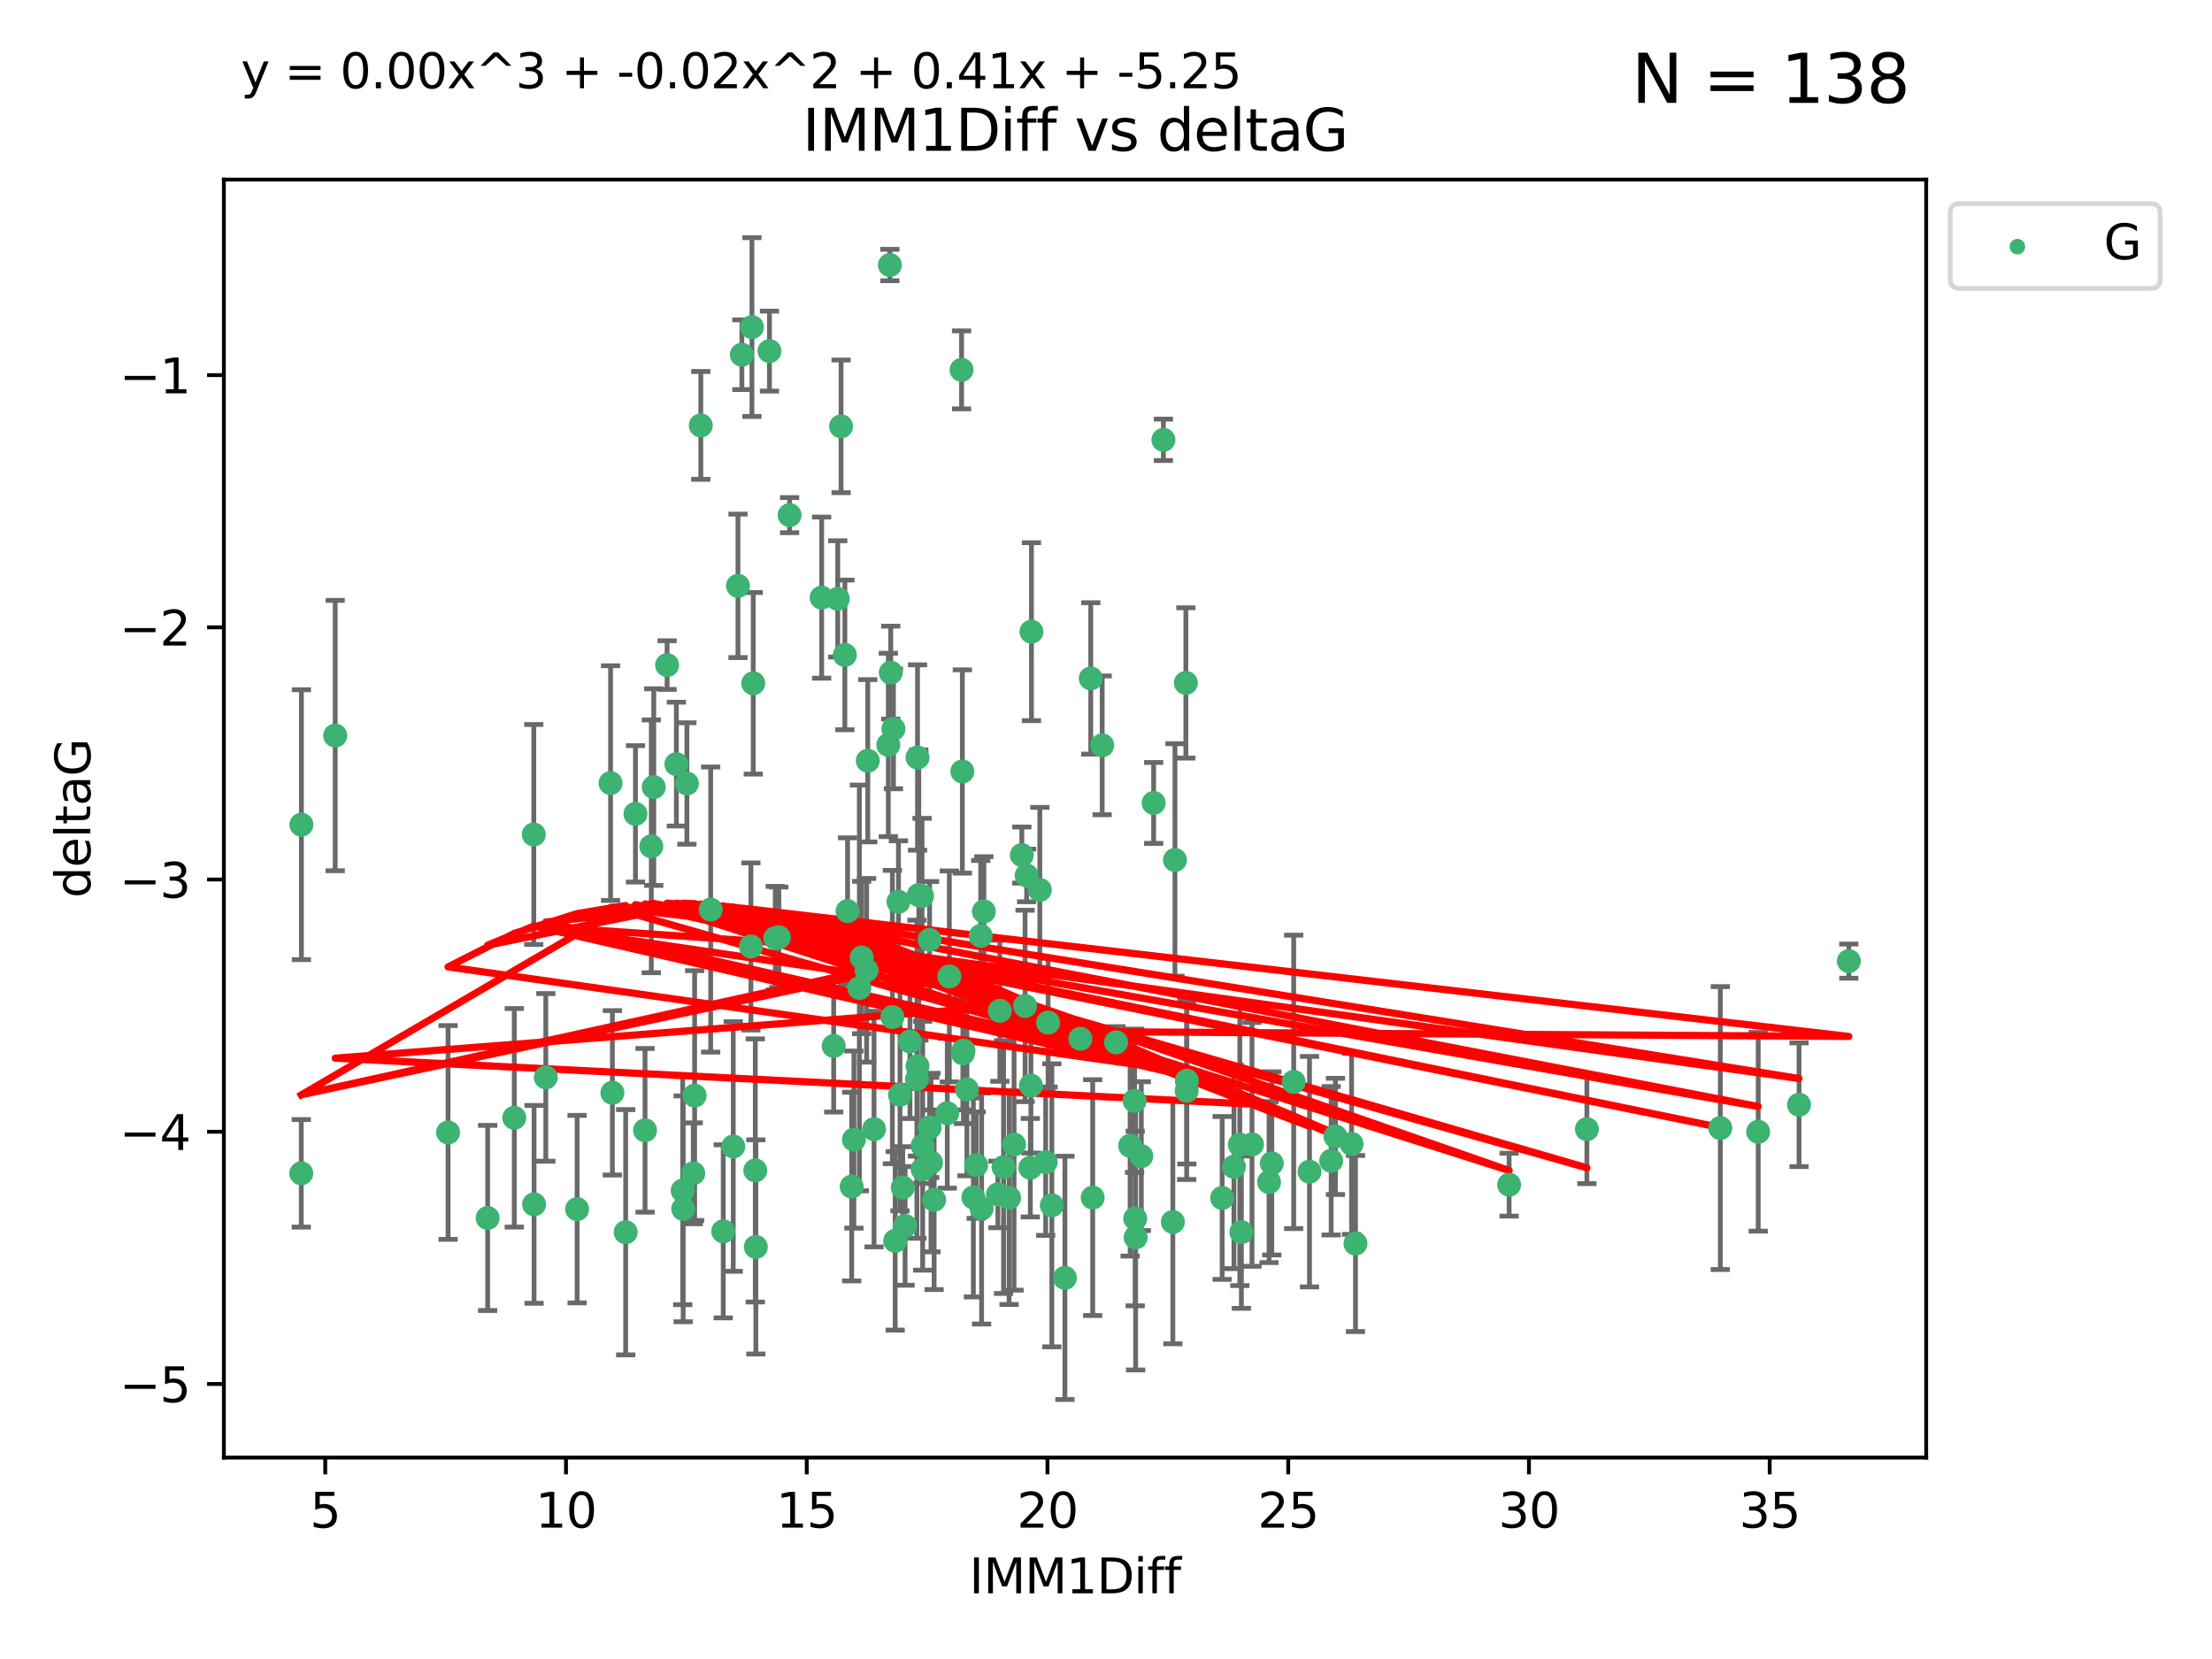 <?xml version="1.0" encoding="utf-8" standalone="no"?>
<!DOCTYPE svg PUBLIC "-//W3C//DTD SVG 1.1//EN"
  "http://www.w3.org/Graphics/SVG/1.1/DTD/svg11.dtd">
<svg xmlns:xlink="http://www.w3.org/1999/xlink" width="460.8pt" height="345.6pt" viewBox="0 0 460.8 345.6" xmlns="http://www.w3.org/2000/svg" version="1.1">
 <defs>
  <style type="text/css">*{stroke-linejoin: round; stroke-linecap: butt}</style>
 </defs>
 <g id="figure_1">
  <g id="patch_1">
   <path d="M 0 345.6 
L 460.8 345.6 
L 460.8 0 
L 0 0 
z
" style="fill: #ffffff"/>
  </g>
  <g id="axes_1">
   <g id="patch_2">
    <path d="M 46.64 303.64 
L 401.26 303.64 
L 401.26 37.411 
L 46.64 37.411 
z
" style="fill: #ffffff"/>
   </g>
   <g id="PathCollection_1">
    <defs>
     <path id="mb535bc48fd" d="M 0 1.118 
C 0.297 1.118 0.581 1 0.791 0.791 
C 1 0.581 1.118 0.297 1.118 0 
C 1.118 -0.297 1 -0.581 0.791 -0.791 
C 0.581 -1 0.297 -1.118 0 -1.118 
C -0.297 -1.118 -0.581 -1 -0.791 -0.791 
C -1 -0.581 -1.118 -0.297 -1.118 0 
C -1.118 0.297 -1 0.581 -0.791 0.791 
C -0.581 1 -0.297 1.118 0 1.118 
z
" style="stroke: #3cb371"/>
    </defs>
    <g clip-path="url(#pe82c9c9c7c)">
     <use xlink:href="#mb535bc48fd" x="62.759" y="244.425" style="fill: #3cb371; stroke: #3cb371"/>
     <use xlink:href="#mb535bc48fd" x="130.343" y="256.695" style="fill: #3cb371; stroke: #3cb371"/>
     <use xlink:href="#mb535bc48fd" x="120.222" y="251.881" style="fill: #3cb371; stroke: #3cb371"/>
     <use xlink:href="#mb535bc48fd" x="107.133" y="232.858" style="fill: #3cb371; stroke: #3cb371"/>
     <use xlink:href="#mb535bc48fd" x="93.341" y="235.911" style="fill: #3cb371; stroke: #3cb371"/>
     <use xlink:href="#mb535bc48fd" x="244.326" y="254.558" style="fill: #3cb371; stroke: #3cb371"/>
     <use xlink:href="#mb535bc48fd" x="264.939" y="242.351" style="fill: #3cb371; stroke: #3cb371"/>
     <use xlink:href="#mb535bc48fd" x="157.344" y="243.82" style="fill: #3cb371; stroke: #3cb371"/>
     <use xlink:href="#mb535bc48fd" x="219.12" y="251.089" style="fill: #3cb371; stroke: #3cb371"/>
     <use xlink:href="#mb535bc48fd" x="207.877" y="248.817" style="fill: #3cb371; stroke: #3cb371"/>
     <use xlink:href="#mb535bc48fd" x="144.415" y="244.425" style="fill: #3cb371; stroke: #3cb371"/>
     <use xlink:href="#mb535bc48fd" x="101.586" y="253.721" style="fill: #3cb371; stroke: #3cb371"/>
     <use xlink:href="#mb535bc48fd" x="111.255" y="250.893" style="fill: #3cb371; stroke: #3cb371"/>
     <use xlink:href="#mb535bc48fd" x="188.548" y="255.371" style="fill: #3cb371; stroke: #3cb371"/>
     <use xlink:href="#mb535bc48fd" x="281.559" y="238.295" style="fill: #3cb371; stroke: #3cb371"/>
     <use xlink:href="#mb535bc48fd" x="150.664" y="256.507" style="fill: #3cb371; stroke: #3cb371"/>
     <use xlink:href="#mb535bc48fd" x="202.771" y="249.45" style="fill: #3cb371; stroke: #3cb371"/>
     <use xlink:href="#mb535bc48fd" x="186.482" y="258.487" style="fill: #3cb371; stroke: #3cb371"/>
     <use xlink:href="#mb535bc48fd" x="269.502" y="225.376" style="fill: #3cb371; stroke: #3cb371"/>
     <use xlink:href="#mb535bc48fd" x="236.352" y="229.312" style="fill: #3cb371; stroke: #3cb371"/>
     <use xlink:href="#mb535bc48fd" x="177.886" y="237.394" style="fill: #3cb371; stroke: #3cb371"/>
     <use xlink:href="#mb535bc48fd" x="258.278" y="238.445" style="fill: #3cb371; stroke: #3cb371"/>
     <use xlink:href="#mb535bc48fd" x="182.079" y="235.214" style="fill: #3cb371; stroke: #3cb371"/>
     <use xlink:href="#mb535bc48fd" x="177.425" y="247.187" style="fill: #3cb371; stroke: #3cb371"/>
     <use xlink:href="#mb535bc48fd" x="203.353" y="242.723" style="fill: #3cb371; stroke: #3cb371"/>
     <use xlink:href="#mb535bc48fd" x="227.626" y="249.487" style="fill: #3cb371; stroke: #3cb371"/>
     <use xlink:href="#mb535bc48fd" x="277.306" y="241.81" style="fill: #3cb371; stroke: #3cb371"/>
     <use xlink:href="#mb535bc48fd" x="209.06" y="243.134" style="fill: #3cb371; stroke: #3cb371"/>
     <use xlink:href="#mb535bc48fd" x="272.792" y="244.081" style="fill: #3cb371; stroke: #3cb371"/>
     <use xlink:href="#mb535bc48fd" x="264.367" y="246.252" style="fill: #3cb371; stroke: #3cb371"/>
     <use xlink:href="#mb535bc48fd" x="244.768" y="179.144" style="fill: #3cb371; stroke: #3cb371"/>
     <use xlink:href="#mb535bc48fd" x="236.483" y="253.837" style="fill: #3cb371; stroke: #3cb371"/>
     <use xlink:href="#mb535bc48fd" x="236.573" y="257.774" style="fill: #3cb371; stroke: #3cb371"/>
     <use xlink:href="#mb535bc48fd" x="187.485" y="228.063" style="fill: #3cb371; stroke: #3cb371"/>
     <use xlink:href="#mb535bc48fd" x="254.597" y="249.556" style="fill: #3cb371; stroke: #3cb371"/>
     <use xlink:href="#mb535bc48fd" x="210.214" y="249.528" style="fill: #3cb371; stroke: #3cb371"/>
     <use xlink:href="#mb535bc48fd" x="142.319" y="251.826" style="fill: #3cb371; stroke: #3cb371"/>
     <use xlink:href="#mb535bc48fd" x="192.209" y="238.672" style="fill: #3cb371; stroke: #3cb371"/>
     <use xlink:href="#mb535bc48fd" x="173.673" y="217.895" style="fill: #3cb371; stroke: #3cb371"/>
     <use xlink:href="#mb535bc48fd" x="278.199" y="236.734" style="fill: #3cb371; stroke: #3cb371"/>
     <use xlink:href="#mb535bc48fd" x="188.057" y="247.376" style="fill: #3cb371; stroke: #3cb371"/>
     <use xlink:href="#mb535bc48fd" x="214.637" y="243.258" style="fill: #3cb371; stroke: #3cb371"/>
     <use xlink:href="#mb535bc48fd" x="162.249" y="195.252" style="fill: #3cb371; stroke: #3cb371"/>
     <use xlink:href="#mb535bc48fd" x="204.486" y="251.76" style="fill: #3cb371; stroke: #3cb371"/>
     <use xlink:href="#mb535bc48fd" x="237.757" y="240.845" style="fill: #3cb371; stroke: #3cb371"/>
     <use xlink:href="#mb535bc48fd" x="194.597" y="249.936" style="fill: #3cb371; stroke: #3cb371"/>
     <use xlink:href="#mb535bc48fd" x="213.544" y="209.559" style="fill: #3cb371; stroke: #3cb371"/>
     <use xlink:href="#mb535bc48fd" x="214.757" y="226.148" style="fill: #3cb371; stroke: #3cb371"/>
     <use xlink:href="#mb535bc48fd" x="221.839" y="266.202" style="fill: #3cb371; stroke: #3cb371"/>
     <use xlink:href="#mb535bc48fd" x="138.969" y="138.549" style="fill: #3cb371; stroke: #3cb371"/>
     <use xlink:href="#mb535bc48fd" x="156.642" y="68.139" style="fill: #3cb371; stroke: #3cb371"/>
     <use xlink:href="#mb535bc48fd" x="260.816" y="238.401" style="fill: #3cb371; stroke: #3cb371"/>
     <use xlink:href="#mb535bc48fd" x="69.83" y="153.233" style="fill: #3cb371; stroke: #3cb371"/>
     <use xlink:href="#mb535bc48fd" x="214.868" y="131.59" style="fill: #3cb371; stroke: #3cb371"/>
     <use xlink:href="#mb535bc48fd" x="314.378" y="246.793" style="fill: #3cb371; stroke: #3cb371"/>
     <use xlink:href="#mb535bc48fd" x="235.43" y="238.684" style="fill: #3cb371; stroke: #3cb371"/>
     <use xlink:href="#mb535bc48fd" x="282.371" y="259.045" style="fill: #3cb371; stroke: #3cb371"/>
     <use xlink:href="#mb535bc48fd" x="258.599" y="256.68" style="fill: #3cb371; stroke: #3cb371"/>
     <use xlink:href="#mb535bc48fd" x="156.913" y="142.343" style="fill: #3cb371; stroke: #3cb371"/>
     <use xlink:href="#mb535bc48fd" x="127.574" y="227.652" style="fill: #3cb371; stroke: #3cb371"/>
     <use xlink:href="#mb535bc48fd" x="156.431" y="197.167" style="fill: #3cb371; stroke: #3cb371"/>
     <use xlink:href="#mb535bc48fd" x="161.507" y="195.43" style="fill: #3cb371; stroke: #3cb371"/>
     <use xlink:href="#mb535bc48fd" x="175.208" y="88.817" style="fill: #3cb371; stroke: #3cb371"/>
     <use xlink:href="#mb535bc48fd" x="204.296" y="194.964" style="fill: #3cb371; stroke: #3cb371"/>
     <use xlink:href="#mb535bc48fd" x="132.379" y="169.544" style="fill: #3cb371; stroke: #3cb371"/>
     <use xlink:href="#mb535bc48fd" x="358.37" y="234.995" style="fill: #3cb371; stroke: #3cb371"/>
     <use xlink:href="#mb535bc48fd" x="200.314" y="77.051" style="fill: #3cb371; stroke: #3cb371"/>
     <use xlink:href="#mb535bc48fd" x="193.644" y="195.78" style="fill: #3cb371; stroke: #3cb371"/>
     <use xlink:href="#mb535bc48fd" x="62.789" y="171.793" style="fill: #3cb371; stroke: #3cb371"/>
     <use xlink:href="#mb535bc48fd" x="192.209" y="243.568" style="fill: #3cb371; stroke: #3cb371"/>
     <use xlink:href="#mb535bc48fd" x="197.335" y="231.905" style="fill: #3cb371; stroke: #3cb371"/>
     <use xlink:href="#mb535bc48fd" x="257.055" y="243.066" style="fill: #3cb371; stroke: #3cb371"/>
     <use xlink:href="#mb535bc48fd" x="157.455" y="259.759" style="fill: #3cb371; stroke: #3cb371"/>
     <use xlink:href="#mb535bc48fd" x="191.126" y="222.107" style="fill: #3cb371; stroke: #3cb371"/>
     <use xlink:href="#mb535bc48fd" x="374.77" y="230.138" style="fill: #3cb371; stroke: #3cb371"/>
     <use xlink:href="#mb535bc48fd" x="160.293" y="73.138" style="fill: #3cb371; stroke: #3cb371"/>
     <use xlink:href="#mb535bc48fd" x="193.664" y="234.863" style="fill: #3cb371; stroke: #3cb371"/>
     <use xlink:href="#mb535bc48fd" x="366.264" y="235.772" style="fill: #3cb371; stroke: #3cb371"/>
     <use xlink:href="#mb535bc48fd" x="174.516" y="124.76" style="fill: #3cb371; stroke: #3cb371"/>
     <use xlink:href="#mb535bc48fd" x="134.375" y="235.464" style="fill: #3cb371; stroke: #3cb371"/>
     <use xlink:href="#mb535bc48fd" x="185.379" y="55.21" style="fill: #3cb371; stroke: #3cb371"/>
     <use xlink:href="#mb535bc48fd" x="218.338" y="213.019" style="fill: #3cb371; stroke: #3cb371"/>
     <use xlink:href="#mb535bc48fd" x="200.585" y="219.435" style="fill: #3cb371; stroke: #3cb371"/>
     <use xlink:href="#mb535bc48fd" x="143.091" y="163.217" style="fill: #3cb371; stroke: #3cb371"/>
     <use xlink:href="#mb535bc48fd" x="180.534" y="202.131" style="fill: #3cb371; stroke: #3cb371"/>
     <use xlink:href="#mb535bc48fd" x="179.02" y="205.809" style="fill: #3cb371; stroke: #3cb371"/>
     <use xlink:href="#mb535bc48fd" x="127.193" y="163.134" style="fill: #3cb371; stroke: #3cb371"/>
     <use xlink:href="#mb535bc48fd" x="242.36" y="91.624" style="fill: #3cb371; stroke: #3cb371"/>
     <use xlink:href="#mb535bc48fd" x="189.561" y="216.946" style="fill: #3cb371; stroke: #3cb371"/>
     <use xlink:href="#mb535bc48fd" x="217.837" y="242.106" style="fill: #3cb371; stroke: #3cb371"/>
     <use xlink:href="#mb535bc48fd" x="330.576" y="235.225" style="fill: #3cb371; stroke: #3cb371"/>
     <use xlink:href="#mb535bc48fd" x="135.679" y="176.305" style="fill: #3cb371; stroke: #3cb371"/>
     <use xlink:href="#mb535bc48fd" x="201.427" y="226.931" style="fill: #3cb371; stroke: #3cb371"/>
     <use xlink:href="#mb535bc48fd" x="176" y="136.435" style="fill: #3cb371; stroke: #3cb371"/>
     <use xlink:href="#mb535bc48fd" x="191.006" y="224.821" style="fill: #3cb371; stroke: #3cb371"/>
     <use xlink:href="#mb535bc48fd" x="200.474" y="160.711" style="fill: #3cb371; stroke: #3cb371"/>
     <use xlink:href="#mb535bc48fd" x="185.559" y="140.122" style="fill: #3cb371; stroke: #3cb371"/>
     <use xlink:href="#mb535bc48fd" x="192.079" y="186.66" style="fill: #3cb371; stroke: #3cb371"/>
     <use xlink:href="#mb535bc48fd" x="227.225" y="141.327" style="fill: #3cb371; stroke: #3cb371"/>
     <use xlink:href="#mb535bc48fd" x="385.141" y="200.22" style="fill: #3cb371; stroke: #3cb371"/>
     <use xlink:href="#mb535bc48fd" x="154.546" y="73.895" style="fill: #3cb371; stroke: #3cb371"/>
     <use xlink:href="#mb535bc48fd" x="180.775" y="158.476" style="fill: #3cb371; stroke: #3cb371"/>
     <use xlink:href="#mb535bc48fd" x="212.862" y="178.122" style="fill: #3cb371; stroke: #3cb371"/>
     <use xlink:href="#mb535bc48fd" x="191.407" y="186.445" style="fill: #3cb371; stroke: #3cb371"/>
     <use xlink:href="#mb535bc48fd" x="145.99" y="88.622" style="fill: #3cb371; stroke: #3cb371"/>
     <use xlink:href="#mb535bc48fd" x="213.865" y="182.375" style="fill: #3cb371; stroke: #3cb371"/>
     <use xlink:href="#mb535bc48fd" x="164.486" y="107.309" style="fill: #3cb371; stroke: #3cb371"/>
     <use xlink:href="#mb535bc48fd" x="197.766" y="203.408" style="fill: #3cb371; stroke: #3cb371"/>
     <use xlink:href="#mb535bc48fd" x="176.562" y="189.795" style="fill: #3cb371; stroke: #3cb371"/>
     <use xlink:href="#mb535bc48fd" x="204.958" y="189.866" style="fill: #3cb371; stroke: #3cb371"/>
     <use xlink:href="#mb535bc48fd" x="247.205" y="227.244" style="fill: #3cb371; stroke: #3cb371"/>
     <use xlink:href="#mb535bc48fd" x="179.501" y="199.472" style="fill: #3cb371; stroke: #3cb371"/>
     <use xlink:href="#mb535bc48fd" x="185.9" y="211.869" style="fill: #3cb371; stroke: #3cb371"/>
     <use xlink:href="#mb535bc48fd" x="229.602" y="155.269" style="fill: #3cb371; stroke: #3cb371"/>
     <use xlink:href="#mb535bc48fd" x="208.288" y="210.569" style="fill: #3cb371; stroke: #3cb371"/>
     <use xlink:href="#mb535bc48fd" x="185.048" y="155.182" style="fill: #3cb371; stroke: #3cb371"/>
     <use xlink:href="#mb535bc48fd" x="225.058" y="216.386" style="fill: #3cb371; stroke: #3cb371"/>
     <use xlink:href="#mb535bc48fd" x="211.247" y="238.422" style="fill: #3cb371; stroke: #3cb371"/>
     <use xlink:href="#mb535bc48fd" x="111.195" y="173.836" style="fill: #3cb371; stroke: #3cb371"/>
     <use xlink:href="#mb535bc48fd" x="247.245" y="225.137" style="fill: #3cb371; stroke: #3cb371"/>
     <use xlink:href="#mb535bc48fd" x="153.733" y="122.04" style="fill: #3cb371; stroke: #3cb371"/>
     <use xlink:href="#mb535bc48fd" x="187.164" y="187.856" style="fill: #3cb371; stroke: #3cb371"/>
     <use xlink:href="#mb535bc48fd" x="232.491" y="217.134" style="fill: #3cb371; stroke: #3cb371"/>
     <use xlink:href="#mb535bc48fd" x="171.166" y="124.493" style="fill: #3cb371; stroke: #3cb371"/>
     <use xlink:href="#mb535bc48fd" x="140.905" y="159.181" style="fill: #3cb371; stroke: #3cb371"/>
     <use xlink:href="#mb535bc48fd" x="216.613" y="185.388" style="fill: #3cb371; stroke: #3cb371"/>
     <use xlink:href="#mb535bc48fd" x="193.945" y="242.186" style="fill: #3cb371; stroke: #3cb371"/>
     <use xlink:href="#mb535bc48fd" x="144.706" y="228.223" style="fill: #3cb371; stroke: #3cb371"/>
     <use xlink:href="#mb535bc48fd" x="142.219" y="248.018" style="fill: #3cb371; stroke: #3cb371"/>
     <use xlink:href="#mb535bc48fd" x="152.75" y="238.834" style="fill: #3cb371; stroke: #3cb371"/>
     <use xlink:href="#mb535bc48fd" x="191.136" y="157.805" style="fill: #3cb371; stroke: #3cb371"/>
     <use xlink:href="#mb535bc48fd" x="200.705" y="218.851" style="fill: #3cb371; stroke: #3cb371"/>
     <use xlink:href="#mb535bc48fd" x="186.121" y="151.838" style="fill: #3cb371; stroke: #3cb371"/>
     <use xlink:href="#mb535bc48fd" x="136.19" y="163.967" style="fill: #3cb371; stroke: #3cb371"/>
     <use xlink:href="#mb535bc48fd" x="247.035" y="142.266" style="fill: #3cb371; stroke: #3cb371"/>
     <use xlink:href="#mb535bc48fd" x="240.324" y="167.265" style="fill: #3cb371; stroke: #3cb371"/>
     <use xlink:href="#mb535bc48fd" x="113.703" y="224.44" style="fill: #3cb371; stroke: #3cb371"/>
     <use xlink:href="#mb535bc48fd" x="148.046" y="189.477" style="fill: #3cb371; stroke: #3cb371"/>
    </g>
   </g>
   <g id="matplotlib.axis_1">
    <g id="xtick_1">
     <g id="line2d_1">
      <defs>
       <path id="m5406976d13" d="M 0 0 
L 0 3.5 
" style="stroke: #000000; stroke-width: 0.8"/>
      </defs>
      <g>
       <use xlink:href="#m5406976d13" x="67.754" y="303.64" style="stroke: #000000; stroke-width: 0.8"/>
      </g>
     </g>
     <g id="text_1">
      <!-- 5 -->
      <g transform="translate(64.573 318.238)scale(0.1 -0.1)">
       <defs>
        <path id="DejaVuSans-35" d="M 691 4666 
L 3169 4666 
L 3169 4134 
L 1269 4134 
L 1269 2991 
Q 1406 3038 1543 3061 
Q 1681 3084 1819 3084 
Q 2600 3084 3056 2656 
Q 3513 2228 3513 1497 
Q 3513 744 3044 326 
Q 2575 -91 1722 -91 
Q 1428 -91 1123 -41 
Q 819 9 494 109 
L 494 744 
Q 775 591 1075 516 
Q 1375 441 1709 441 
Q 2250 441 2565 725 
Q 2881 1009 2881 1497 
Q 2881 1984 2565 2268 
Q 2250 2553 1709 2553 
Q 1456 2553 1204 2497 
Q 953 2441 691 2322 
L 691 4666 
z
" transform="scale(0.016)"/>
       </defs>
       <use xlink:href="#DejaVuSans-35"/>
      </g>
     </g>
    </g>
    <g id="xtick_2">
     <g id="line2d_2">
      <g>
       <use xlink:href="#m5406976d13" x="117.905" y="303.64" style="stroke: #000000; stroke-width: 0.8"/>
      </g>
     </g>
     <g id="text_2">
      <!-- 10 -->
      <g transform="translate(111.543 318.238)scale(0.1 -0.1)">
       <defs>
        <path id="DejaVuSans-31" d="M 794 531 
L 1825 531 
L 1825 4091 
L 703 3866 
L 703 4441 
L 1819 4666 
L 2450 4666 
L 2450 531 
L 3481 531 
L 3481 0 
L 794 0 
L 794 531 
z
" transform="scale(0.016)"/>
        <path id="DejaVuSans-30" d="M 2034 4250 
Q 1547 4250 1301 3770 
Q 1056 3291 1056 2328 
Q 1056 1369 1301 889 
Q 1547 409 2034 409 
Q 2525 409 2770 889 
Q 3016 1369 3016 2328 
Q 3016 3291 2770 3770 
Q 2525 4250 2034 4250 
z
M 2034 4750 
Q 2819 4750 3233 4129 
Q 3647 3509 3647 2328 
Q 3647 1150 3233 529 
Q 2819 -91 2034 -91 
Q 1250 -91 836 529 
Q 422 1150 422 2328 
Q 422 3509 836 4129 
Q 1250 4750 2034 4750 
z
" transform="scale(0.016)"/>
       </defs>
       <use xlink:href="#DejaVuSans-31"/>
       <use xlink:href="#DejaVuSans-30" x="63.623"/>
      </g>
     </g>
    </g>
    <g id="xtick_3">
     <g id="line2d_3">
      <g>
       <use xlink:href="#m5406976d13" x="168.057" y="303.64" style="stroke: #000000; stroke-width: 0.8"/>
      </g>
     </g>
     <g id="text_3">
      <!-- 15 -->
      <g transform="translate(161.694 318.238)scale(0.1 -0.1)">
       <use xlink:href="#DejaVuSans-31"/>
       <use xlink:href="#DejaVuSans-35" x="63.623"/>
      </g>
     </g>
    </g>
    <g id="xtick_4">
     <g id="line2d_4">
      <g>
       <use xlink:href="#m5406976d13" x="218.208" y="303.64" style="stroke: #000000; stroke-width: 0.8"/>
      </g>
     </g>
     <g id="text_4">
      <!-- 20 -->
      <g transform="translate(211.845 318.238)scale(0.1 -0.1)">
       <defs>
        <path id="DejaVuSans-32" d="M 1228 531 
L 3431 531 
L 3431 0 
L 469 0 
L 469 531 
Q 828 903 1448 1529 
Q 2069 2156 2228 2338 
Q 2531 2678 2651 2914 
Q 2772 3150 2772 3378 
Q 2772 3750 2511 3984 
Q 2250 4219 1831 4219 
Q 1534 4219 1204 4116 
Q 875 4013 500 3803 
L 500 4441 
Q 881 4594 1212 4672 
Q 1544 4750 1819 4750 
Q 2544 4750 2975 4387 
Q 3406 4025 3406 3419 
Q 3406 3131 3298 2873 
Q 3191 2616 2906 2266 
Q 2828 2175 2409 1742 
Q 1991 1309 1228 531 
z
" transform="scale(0.016)"/>
       </defs>
       <use xlink:href="#DejaVuSans-32"/>
       <use xlink:href="#DejaVuSans-30" x="63.623"/>
      </g>
     </g>
    </g>
    <g id="xtick_5">
     <g id="line2d_5">
      <g>
       <use xlink:href="#m5406976d13" x="268.359" y="303.64" style="stroke: #000000; stroke-width: 0.8"/>
      </g>
     </g>
     <g id="text_5">
      <!-- 25 -->
      <g transform="translate(261.996 318.238)scale(0.1 -0.1)">
       <use xlink:href="#DejaVuSans-32"/>
       <use xlink:href="#DejaVuSans-35" x="63.623"/>
      </g>
     </g>
    </g>
    <g id="xtick_6">
     <g id="line2d_6">
      <g>
       <use xlink:href="#m5406976d13" x="318.51" y="303.64" style="stroke: #000000; stroke-width: 0.8"/>
      </g>
     </g>
     <g id="text_6">
      <!-- 30 -->
      <g transform="translate(312.148 318.238)scale(0.1 -0.1)">
       <defs>
        <path id="DejaVuSans-33" d="M 2597 2516 
Q 3050 2419 3304 2112 
Q 3559 1806 3559 1356 
Q 3559 666 3084 287 
Q 2609 -91 1734 -91 
Q 1441 -91 1130 -33 
Q 819 25 488 141 
L 488 750 
Q 750 597 1062 519 
Q 1375 441 1716 441 
Q 2309 441 2620 675 
Q 2931 909 2931 1356 
Q 2931 1769 2642 2001 
Q 2353 2234 1838 2234 
L 1294 2234 
L 1294 2753 
L 1863 2753 
Q 2328 2753 2575 2939 
Q 2822 3125 2822 3475 
Q 2822 3834 2567 4026 
Q 2313 4219 1838 4219 
Q 1578 4219 1281 4162 
Q 984 4106 628 3988 
L 628 4550 
Q 988 4650 1302 4700 
Q 1616 4750 1894 4750 
Q 2613 4750 3031 4423 
Q 3450 4097 3450 3541 
Q 3450 3153 3228 2886 
Q 3006 2619 2597 2516 
z
" transform="scale(0.016)"/>
       </defs>
       <use xlink:href="#DejaVuSans-33"/>
       <use xlink:href="#DejaVuSans-30" x="63.623"/>
      </g>
     </g>
    </g>
    <g id="xtick_7">
     <g id="line2d_7">
      <g>
       <use xlink:href="#m5406976d13" x="368.661" y="303.64" style="stroke: #000000; stroke-width: 0.8"/>
      </g>
     </g>
     <g id="text_7">
      <!-- 35 -->
      <g transform="translate(362.299 318.238)scale(0.1 -0.1)">
       <use xlink:href="#DejaVuSans-33"/>
       <use xlink:href="#DejaVuSans-35" x="63.623"/>
      </g>
     </g>
    </g>
    <g id="text_8">
     <!-- IMM1Diff -->
     <g transform="translate(201.906 331.917)scale(0.1 -0.1)">
      <defs>
       <path id="DejaVuSans-49" d="M 628 4666 
L 1259 4666 
L 1259 0 
L 628 0 
L 628 4666 
z
" transform="scale(0.016)"/>
       <path id="DejaVuSans-4d" d="M 628 4666 
L 1569 4666 
L 2759 1491 
L 3956 4666 
L 4897 4666 
L 4897 0 
L 4281 0 
L 4281 4097 
L 3078 897 
L 2444 897 
L 1241 4097 
L 1241 0 
L 628 0 
L 628 4666 
z
" transform="scale(0.016)"/>
       <path id="DejaVuSans-44" d="M 1259 4147 
L 1259 519 
L 2022 519 
Q 2988 519 3436 956 
Q 3884 1394 3884 2338 
Q 3884 3275 3436 3711 
Q 2988 4147 2022 4147 
L 1259 4147 
z
M 628 4666 
L 1925 4666 
Q 3281 4666 3915 4102 
Q 4550 3538 4550 2338 
Q 4550 1131 3912 565 
Q 3275 0 1925 0 
L 628 0 
L 628 4666 
z
" transform="scale(0.016)"/>
       <path id="DejaVuSans-69" d="M 603 3500 
L 1178 3500 
L 1178 0 
L 603 0 
L 603 3500 
z
M 603 4863 
L 1178 4863 
L 1178 4134 
L 603 4134 
L 603 4863 
z
" transform="scale(0.016)"/>
       <path id="DejaVuSans-66" d="M 2375 4863 
L 2375 4384 
L 1825 4384 
Q 1516 4384 1395 4259 
Q 1275 4134 1275 3809 
L 1275 3500 
L 2222 3500 
L 2222 3053 
L 1275 3053 
L 1275 0 
L 697 0 
L 697 3053 
L 147 3053 
L 147 3500 
L 697 3500 
L 697 3744 
Q 697 4328 969 4595 
Q 1241 4863 1831 4863 
L 2375 4863 
z
" transform="scale(0.016)"/>
      </defs>
      <use xlink:href="#DejaVuSans-49"/>
      <use xlink:href="#DejaVuSans-4d" x="29.492"/>
      <use xlink:href="#DejaVuSans-4d" x="115.771"/>
      <use xlink:href="#DejaVuSans-31" x="202.051"/>
      <use xlink:href="#DejaVuSans-44" x="265.674"/>
      <use xlink:href="#DejaVuSans-69" x="342.676"/>
      <use xlink:href="#DejaVuSans-66" x="370.459"/>
      <use xlink:href="#DejaVuSans-66" x="405.664"/>
     </g>
    </g>
   </g>
   <g id="matplotlib.axis_2">
    <g id="ytick_1">
     <g id="line2d_8">
      <defs>
       <path id="m18361d2784" d="M 0 0 
L -3.5 0 
" style="stroke: #000000; stroke-width: 0.8"/>
      </defs>
      <g>
       <use xlink:href="#m18361d2784" x="46.64" y="288.305" style="stroke: #000000; stroke-width: 0.8"/>
      </g>
     </g>
     <g id="text_9">
      <!-- −5 -->
      <g transform="translate(24.898 292.104)scale(0.1 -0.1)">
       <defs>
        <path id="DejaVuSans-2212" d="M 678 2272 
L 4684 2272 
L 4684 1741 
L 678 1741 
L 678 2272 
z
" transform="scale(0.016)"/>
       </defs>
       <use xlink:href="#DejaVuSans-2212"/>
       <use xlink:href="#DejaVuSans-35" x="83.789"/>
      </g>
     </g>
    </g>
    <g id="ytick_2">
     <g id="line2d_9">
      <g>
       <use xlink:href="#m18361d2784" x="46.64" y="235.764" style="stroke: #000000; stroke-width: 0.8"/>
      </g>
     </g>
     <g id="text_10">
      <!-- −4 -->
      <g transform="translate(24.898 239.563)scale(0.1 -0.1)">
       <defs>
        <path id="DejaVuSans-34" d="M 2419 4116 
L 825 1625 
L 2419 1625 
L 2419 4116 
z
M 2253 4666 
L 3047 4666 
L 3047 1625 
L 3713 1625 
L 3713 1100 
L 3047 1100 
L 3047 0 
L 2419 0 
L 2419 1100 
L 313 1100 
L 313 1709 
L 2253 4666 
z
" transform="scale(0.016)"/>
       </defs>
       <use xlink:href="#DejaVuSans-2212"/>
       <use xlink:href="#DejaVuSans-34" x="83.789"/>
      </g>
     </g>
    </g>
    <g id="ytick_3">
     <g id="line2d_10">
      <g>
       <use xlink:href="#m18361d2784" x="46.64" y="183.223" style="stroke: #000000; stroke-width: 0.8"/>
      </g>
     </g>
     <g id="text_11">
      <!-- −3 -->
      <g transform="translate(24.898 187.022)scale(0.1 -0.1)">
       <use xlink:href="#DejaVuSans-2212"/>
       <use xlink:href="#DejaVuSans-33" x="83.789"/>
      </g>
     </g>
    </g>
    <g id="ytick_4">
     <g id="line2d_11">
      <g>
       <use xlink:href="#m18361d2784" x="46.64" y="130.682" style="stroke: #000000; stroke-width: 0.8"/>
      </g>
     </g>
     <g id="text_12">
      <!-- −2 -->
      <g transform="translate(24.898 134.481)scale(0.1 -0.1)">
       <use xlink:href="#DejaVuSans-2212"/>
       <use xlink:href="#DejaVuSans-32" x="83.789"/>
      </g>
     </g>
    </g>
    <g id="ytick_5">
     <g id="line2d_12">
      <g>
       <use xlink:href="#m18361d2784" x="46.64" y="78.141" style="stroke: #000000; stroke-width: 0.8"/>
      </g>
     </g>
     <g id="text_13">
      <!-- −1 -->
      <g transform="translate(24.898 81.94)scale(0.1 -0.1)">
       <use xlink:href="#DejaVuSans-2212"/>
       <use xlink:href="#DejaVuSans-31" x="83.789"/>
      </g>
     </g>
    </g>
    <g id="text_14">
     <!-- deltaG -->
     <g transform="translate(18.818 187.064)rotate(-90)scale(0.1 -0.1)">
      <defs>
       <path id="DejaVuSans-64" d="M 2906 2969 
L 2906 4863 
L 3481 4863 
L 3481 0 
L 2906 0 
L 2906 525 
Q 2725 213 2448 61 
Q 2172 -91 1784 -91 
Q 1150 -91 751 415 
Q 353 922 353 1747 
Q 353 2572 751 3078 
Q 1150 3584 1784 3584 
Q 2172 3584 2448 3432 
Q 2725 3281 2906 2969 
z
M 947 1747 
Q 947 1113 1208 752 
Q 1469 391 1925 391 
Q 2381 391 2643 752 
Q 2906 1113 2906 1747 
Q 2906 2381 2643 2742 
Q 2381 3103 1925 3103 
Q 1469 3103 1208 2742 
Q 947 2381 947 1747 
z
" transform="scale(0.016)"/>
       <path id="DejaVuSans-65" d="M 3597 1894 
L 3597 1613 
L 953 1613 
Q 991 1019 1311 708 
Q 1631 397 2203 397 
Q 2534 397 2845 478 
Q 3156 559 3463 722 
L 3463 178 
Q 3153 47 2828 -22 
Q 2503 -91 2169 -91 
Q 1331 -91 842 396 
Q 353 884 353 1716 
Q 353 2575 817 3079 
Q 1281 3584 2069 3584 
Q 2775 3584 3186 3129 
Q 3597 2675 3597 1894 
z
M 3022 2063 
Q 3016 2534 2758 2815 
Q 2500 3097 2075 3097 
Q 1594 3097 1305 2825 
Q 1016 2553 972 2059 
L 3022 2063 
z
" transform="scale(0.016)"/>
       <path id="DejaVuSans-6c" d="M 603 4863 
L 1178 4863 
L 1178 0 
L 603 0 
L 603 4863 
z
" transform="scale(0.016)"/>
       <path id="DejaVuSans-74" d="M 1172 4494 
L 1172 3500 
L 2356 3500 
L 2356 3053 
L 1172 3053 
L 1172 1153 
Q 1172 725 1289 603 
Q 1406 481 1766 481 
L 2356 481 
L 2356 0 
L 1766 0 
Q 1100 0 847 248 
Q 594 497 594 1153 
L 594 3053 
L 172 3053 
L 172 3500 
L 594 3500 
L 594 4494 
L 1172 4494 
z
" transform="scale(0.016)"/>
       <path id="DejaVuSans-61" d="M 2194 1759 
Q 1497 1759 1228 1600 
Q 959 1441 959 1056 
Q 959 750 1161 570 
Q 1363 391 1709 391 
Q 2188 391 2477 730 
Q 2766 1069 2766 1631 
L 2766 1759 
L 2194 1759 
z
M 3341 1997 
L 3341 0 
L 2766 0 
L 2766 531 
Q 2569 213 2275 61 
Q 1981 -91 1556 -91 
Q 1019 -91 701 211 
Q 384 513 384 1019 
Q 384 1609 779 1909 
Q 1175 2209 1959 2209 
L 2766 2209 
L 2766 2266 
Q 2766 2663 2505 2880 
Q 2244 3097 1772 3097 
Q 1472 3097 1187 3025 
Q 903 2953 641 2809 
L 641 3341 
Q 956 3463 1253 3523 
Q 1550 3584 1831 3584 
Q 2591 3584 2966 3190 
Q 3341 2797 3341 1997 
z
" transform="scale(0.016)"/>
       <path id="DejaVuSans-47" d="M 3809 666 
L 3809 1919 
L 2778 1919 
L 2778 2438 
L 4434 2438 
L 4434 434 
Q 4069 175 3628 42 
Q 3188 -91 2688 -91 
Q 1594 -91 976 548 
Q 359 1188 359 2328 
Q 359 3472 976 4111 
Q 1594 4750 2688 4750 
Q 3144 4750 3555 4637 
Q 3966 4525 4313 4306 
L 4313 3634 
Q 3963 3931 3569 4081 
Q 3175 4231 2741 4231 
Q 1884 4231 1454 3753 
Q 1025 3275 1025 2328 
Q 1025 1384 1454 906 
Q 1884 428 2741 428 
Q 3075 428 3337 486 
Q 3600 544 3809 666 
z
" transform="scale(0.016)"/>
      </defs>
      <use xlink:href="#DejaVuSans-64"/>
      <use xlink:href="#DejaVuSans-65" x="63.477"/>
      <use xlink:href="#DejaVuSans-6c" x="125"/>
      <use xlink:href="#DejaVuSans-74" x="152.783"/>
      <use xlink:href="#DejaVuSans-61" x="191.992"/>
      <use xlink:href="#DejaVuSans-47" x="253.271"/>
     </g>
    </g>
   </g>
   <g id="LineCollection_1">
    <path d="M 62.759 255.627 
L 62.759 233.222 
" clip-path="url(#pe82c9c9c7c)" style="fill: none; stroke: #696969"/>
    <path d="M 130.343 282.242 
L 130.343 231.149 
" clip-path="url(#pe82c9c9c7c)" style="fill: none; stroke: #696969"/>
    <path d="M 120.222 271.408 
L 120.222 232.354 
" clip-path="url(#pe82c9c9c7c)" style="fill: none; stroke: #696969"/>
    <path d="M 107.133 255.624 
L 107.133 210.093 
" clip-path="url(#pe82c9c9c7c)" style="fill: none; stroke: #696969"/>
    <path d="M 93.341 258.174 
L 93.341 213.647 
" clip-path="url(#pe82c9c9c7c)" style="fill: none; stroke: #696969"/>
    <path d="M 244.326 279.938 
L 244.326 229.178 
" clip-path="url(#pe82c9c9c7c)" style="fill: none; stroke: #696969"/>
    <path d="M 264.939 261.435 
L 264.939 223.267 
" clip-path="url(#pe82c9c9c7c)" style="fill: none; stroke: #696969"/>
    <path d="M 157.344 271.225 
L 157.344 216.416 
" clip-path="url(#pe82c9c9c7c)" style="fill: none; stroke: #696969"/>
    <path d="M 219.12 280.57 
L 219.12 221.607 
" clip-path="url(#pe82c9c9c7c)" style="fill: none; stroke: #696969"/>
    <path d="M 207.877 255.751 
L 207.877 241.882 
" clip-path="url(#pe82c9c9c7c)" style="fill: none; stroke: #696969"/>
    <path d="M 144.415 254.937 
L 144.415 233.913 
" clip-path="url(#pe82c9c9c7c)" style="fill: none; stroke: #696969"/>
    <path d="M 101.586 273.003 
L 101.586 234.438 
" clip-path="url(#pe82c9c9c7c)" style="fill: none; stroke: #696969"/>
    <path d="M 111.255 271.505 
L 111.255 230.282 
" clip-path="url(#pe82c9c9c7c)" style="fill: none; stroke: #696969"/>
    <path d="M 188.548 267.729 
L 188.548 243.012 
" clip-path="url(#pe82c9c9c7c)" style="fill: none; stroke: #696969"/>
    <path d="M 281.559 257.146 
L 281.559 219.444 
" clip-path="url(#pe82c9c9c7c)" style="fill: none; stroke: #696969"/>
    <path d="M 150.664 274.537 
L 150.664 238.476 
" clip-path="url(#pe82c9c9c7c)" style="fill: none; stroke: #696969"/>
    <path d="M 202.771 270.178 
L 202.771 228.721 
" clip-path="url(#pe82c9c9c7c)" style="fill: none; stroke: #696969"/>
    <path d="M 186.482 277.081 
L 186.482 239.893 
" clip-path="url(#pe82c9c9c7c)" style="fill: none; stroke: #696969"/>
    <path d="M 269.502 255.936 
L 269.502 194.815 
" clip-path="url(#pe82c9c9c7c)" style="fill: none; stroke: #696969"/>
    <path d="M 236.352 244.235 
L 236.352 214.389 
" clip-path="url(#pe82c9c9c7c)" style="fill: none; stroke: #696969"/>
    <path d="M 177.886 255.838 
L 177.886 218.95 
" clip-path="url(#pe82c9c9c7c)" style="fill: none; stroke: #696969"/>
    <path d="M 258.278 267.808 
L 258.278 209.081 
" clip-path="url(#pe82c9c9c7c)" style="fill: none; stroke: #696969"/>
    <path d="M 182.079 259.751 
L 182.079 210.678 
" clip-path="url(#pe82c9c9c7c)" style="fill: none; stroke: #696969"/>
    <path d="M 177.425 266.841 
L 177.425 227.533 
" clip-path="url(#pe82c9c9c7c)" style="fill: none; stroke: #696969"/>
    <path d="M 203.353 253.801 
L 203.353 231.644 
" clip-path="url(#pe82c9c9c7c)" style="fill: none; stroke: #696969"/>
    <path d="M 227.626 274.048 
L 227.626 224.927 
" clip-path="url(#pe82c9c9c7c)" style="fill: none; stroke: #696969"/>
    <path d="M 277.306 257.271 
L 277.306 226.349 
" clip-path="url(#pe82c9c9c7c)" style="fill: none; stroke: #696969"/>
    <path d="M 209.06 269.461 
L 209.06 216.808 
" clip-path="url(#pe82c9c9c7c)" style="fill: none; stroke: #696969"/>
    <path d="M 272.792 268.088 
L 272.792 220.074 
" clip-path="url(#pe82c9c9c7c)" style="fill: none; stroke: #696969"/>
    <path d="M 264.367 263.015 
L 264.367 229.489 
" clip-path="url(#pe82c9c9c7c)" style="fill: none; stroke: #696969"/>
    <path d="M 244.768 203.359 
L 244.768 154.929 
" clip-path="url(#pe82c9c9c7c)" style="fill: none; stroke: #696969"/>
    <path d="M 236.483 272.025 
L 236.483 235.648 
" clip-path="url(#pe82c9c9c7c)" style="fill: none; stroke: #696969"/>
    <path d="M 236.573 285.384 
L 236.573 230.164 
" clip-path="url(#pe82c9c9c7c)" style="fill: none; stroke: #696969"/>
    <path d="M 187.485 252.228 
L 187.485 203.898 
" clip-path="url(#pe82c9c9c7c)" style="fill: none; stroke: #696969"/>
    <path d="M 254.597 266.523 
L 254.597 232.589 
" clip-path="url(#pe82c9c9c7c)" style="fill: none; stroke: #696969"/>
    <path d="M 210.214 271.741 
L 210.214 227.314 
" clip-path="url(#pe82c9c9c7c)" style="fill: none; stroke: #696969"/>
    <path d="M 142.319 275.345 
L 142.319 228.307 
" clip-path="url(#pe82c9c9c7c)" style="fill: none; stroke: #696969"/>
    <path d="M 192.209 264.599 
L 192.209 212.746 
" clip-path="url(#pe82c9c9c7c)" style="fill: none; stroke: #696969"/>
    <path d="M 173.673 231.66 
L 173.673 204.131 
" clip-path="url(#pe82c9c9c7c)" style="fill: none; stroke: #696969"/>
    <path d="M 278.199 248.838 
L 278.199 224.629 
" clip-path="url(#pe82c9c9c7c)" style="fill: none; stroke: #696969"/>
    <path d="M 188.057 255.872 
L 188.057 238.88 
" clip-path="url(#pe82c9c9c7c)" style="fill: none; stroke: #696969"/>
    <path d="M 214.637 253.515 
L 214.637 233.002 
" clip-path="url(#pe82c9c9c7c)" style="fill: none; stroke: #696969"/>
    <path d="M 162.249 205.714 
L 162.249 184.79 
" clip-path="url(#pe82c9c9c7c)" style="fill: none; stroke: #696969"/>
    <path d="M 204.486 275.826 
L 204.486 227.693 
" clip-path="url(#pe82c9c9c7c)" style="fill: none; stroke: #696969"/>
    <path d="M 237.757 256.352 
L 237.757 225.339 
" clip-path="url(#pe82c9c9c7c)" style="fill: none; stroke: #696969"/>
    <path d="M 194.597 268.638 
L 194.597 231.234 
" clip-path="url(#pe82c9c9c7c)" style="fill: none; stroke: #696969"/>
    <path d="M 213.544 229.497 
L 213.544 189.62 
" clip-path="url(#pe82c9c9c7c)" style="fill: none; stroke: #696969"/>
    <path d="M 214.757 240.202 
L 214.757 212.093 
" clip-path="url(#pe82c9c9c7c)" style="fill: none; stroke: #696969"/>
    <path d="M 221.839 291.539 
L 221.839 240.865 
" clip-path="url(#pe82c9c9c7c)" style="fill: none; stroke: #696969"/>
    <path d="M 138.969 143.615 
L 138.969 133.482 
" clip-path="url(#pe82c9c9c7c)" style="fill: none; stroke: #696969"/>
    <path d="M 156.642 86.766 
L 156.642 49.513 
" clip-path="url(#pe82c9c9c7c)" style="fill: none; stroke: #696969"/>
    <path d="M 260.816 263.792 
L 260.816 213.01 
" clip-path="url(#pe82c9c9c7c)" style="fill: none; stroke: #696969"/>
    <path d="M 69.83 181.391 
L 69.83 125.075 
" clip-path="url(#pe82c9c9c7c)" style="fill: none; stroke: #696969"/>
    <path d="M 214.868 150.124 
L 214.868 113.056 
" clip-path="url(#pe82c9c9c7c)" style="fill: none; stroke: #696969"/>
    <path d="M 314.378 253.335 
L 314.378 240.251 
" clip-path="url(#pe82c9c9c7c)" style="fill: none; stroke: #696969"/>
    <path d="M 235.43 261.667 
L 235.43 215.702 
" clip-path="url(#pe82c9c9c7c)" style="fill: none; stroke: #696969"/>
    <path d="M 282.371 277.389 
L 282.371 240.702 
" clip-path="url(#pe82c9c9c7c)" style="fill: none; stroke: #696969"/>
    <path d="M 258.599 272.553 
L 258.599 240.808 
" clip-path="url(#pe82c9c9c7c)" style="fill: none; stroke: #696969"/>
    <path d="M 156.913 161.256 
L 156.913 123.431 
" clip-path="url(#pe82c9c9c7c)" style="fill: none; stroke: #696969"/>
    <path d="M 127.574 244.777 
L 127.574 210.527 
" clip-path="url(#pe82c9c9c7c)" style="fill: none; stroke: #696969"/>
    <path d="M 156.431 214.582 
L 156.431 179.751 
" clip-path="url(#pe82c9c9c7c)" style="fill: none; stroke: #696969"/>
    <path d="M 161.507 206.207 
L 161.507 184.653 
" clip-path="url(#pe82c9c9c7c)" style="fill: none; stroke: #696969"/>
    <path d="M 175.208 102.635 
L 175.208 75 
" clip-path="url(#pe82c9c9c7c)" style="fill: none; stroke: #696969"/>
    <path d="M 204.296 210.67 
L 204.296 179.258 
" clip-path="url(#pe82c9c9c7c)" style="fill: none; stroke: #696969"/>
    <path d="M 132.379 183.752 
L 132.379 155.336 
" clip-path="url(#pe82c9c9c7c)" style="fill: none; stroke: #696969"/>
    <path d="M 358.37 264.461 
L 358.37 205.53 
" clip-path="url(#pe82c9c9c7c)" style="fill: none; stroke: #696969"/>
    <path d="M 200.314 85.17 
L 200.314 68.932 
" clip-path="url(#pe82c9c9c7c)" style="fill: none; stroke: #696969"/>
    <path d="M 193.644 207.924 
L 193.644 183.635 
" clip-path="url(#pe82c9c9c7c)" style="fill: none; stroke: #696969"/>
    <path d="M 62.789 199.904 
L 62.789 143.682 
" clip-path="url(#pe82c9c9c7c)" style="fill: none; stroke: #696969"/>
    <path d="M 192.209 246.544 
L 192.209 240.593 
" clip-path="url(#pe82c9c9c7c)" style="fill: none; stroke: #696969"/>
    <path d="M 197.335 247.516 
L 197.335 216.294 
" clip-path="url(#pe82c9c9c7c)" style="fill: none; stroke: #696969"/>
    <path d="M 257.055 264.277 
L 257.055 221.855 
" clip-path="url(#pe82c9c9c7c)" style="fill: none; stroke: #696969"/>
    <path d="M 157.455 282.067 
L 157.455 237.45 
" clip-path="url(#pe82c9c9c7c)" style="fill: none; stroke: #696969"/>
    <path d="M 191.126 240.845 
L 191.126 203.369 
" clip-path="url(#pe82c9c9c7c)" style="fill: none; stroke: #696969"/>
    <path d="M 374.77 243.023 
L 374.77 217.253 
" clip-path="url(#pe82c9c9c7c)" style="fill: none; stroke: #696969"/>
    <path d="M 160.293 81.461 
L 160.293 64.814 
" clip-path="url(#pe82c9c9c7c)" style="fill: none; stroke: #696969"/>
    <path d="M 193.664 245.3 
L 193.664 224.427 
" clip-path="url(#pe82c9c9c7c)" style="fill: none; stroke: #696969"/>
    <path d="M 366.264 256.466 
L 366.264 215.079 
" clip-path="url(#pe82c9c9c7c)" style="fill: none; stroke: #696969"/>
    <path d="M 174.516 136.867 
L 174.516 112.652 
" clip-path="url(#pe82c9c9c7c)" style="fill: none; stroke: #696969"/>
    <path d="M 134.375 252.508 
L 134.375 218.42 
" clip-path="url(#pe82c9c9c7c)" style="fill: none; stroke: #696969"/>
    <path d="M 185.379 58.486 
L 185.379 51.933 
" clip-path="url(#pe82c9c9c7c)" style="fill: none; stroke: #696969"/>
    <path d="M 218.338 226.443 
L 218.338 199.594 
" clip-path="url(#pe82c9c9c7c)" style="fill: none; stroke: #696969"/>
    <path d="M 200.585 231.219 
L 200.585 207.652 
" clip-path="url(#pe82c9c9c7c)" style="fill: none; stroke: #696969"/>
    <path d="M 143.091 175.863 
L 143.091 150.571 
" clip-path="url(#pe82c9c9c7c)" style="fill: none; stroke: #696969"/>
    <path d="M 180.534 221.258 
L 180.534 183.003 
" clip-path="url(#pe82c9c9c7c)" style="fill: none; stroke: #696969"/>
    <path d="M 179.02 248.069 
L 179.02 163.55 
" clip-path="url(#pe82c9c9c7c)" style="fill: none; stroke: #696969"/>
    <path d="M 127.193 187.577 
L 127.193 138.691 
" clip-path="url(#pe82c9c9c7c)" style="fill: none; stroke: #696969"/>
    <path d="M 242.36 95.942 
L 242.36 87.306 
" clip-path="url(#pe82c9c9c7c)" style="fill: none; stroke: #696969"/>
    <path d="M 189.561 233.011 
L 189.561 200.881 
" clip-path="url(#pe82c9c9c7c)" style="fill: none; stroke: #696969"/>
    <path d="M 217.837 257.353 
L 217.837 226.859 
" clip-path="url(#pe82c9c9c7c)" style="fill: none; stroke: #696969"/>
    <path d="M 330.576 246.57 
L 330.576 223.88 
" clip-path="url(#pe82c9c9c7c)" style="fill: none; stroke: #696969"/>
    <path d="M 135.679 202.636 
L 135.679 149.973 
" clip-path="url(#pe82c9c9c7c)" style="fill: none; stroke: #696969"/>
    <path d="M 201.427 244.944 
L 201.427 208.919 
" clip-path="url(#pe82c9c9c7c)" style="fill: none; stroke: #696969"/>
    <path d="M 176 152.024 
L 176 120.846 
" clip-path="url(#pe82c9c9c7c)" style="fill: none; stroke: #696969"/>
    <path d="M 191.006 257.949 
L 191.006 191.694 
" clip-path="url(#pe82c9c9c7c)" style="fill: none; stroke: #696969"/>
    <path d="M 200.474 181.887 
L 200.474 139.535 
" clip-path="url(#pe82c9c9c7c)" style="fill: none; stroke: #696969"/>
    <path d="M 185.559 149.798 
L 185.559 130.446 
" clip-path="url(#pe82c9c9c7c)" style="fill: none; stroke: #696969"/>
    <path d="M 192.079 202.842 
L 192.079 170.478 
" clip-path="url(#pe82c9c9c7c)" style="fill: none; stroke: #696969"/>
    <path d="M 227.225 157.095 
L 227.225 125.56 
" clip-path="url(#pe82c9c9c7c)" style="fill: none; stroke: #696969"/>
    <path d="M 385.141 203.777 
L 385.141 196.663 
" clip-path="url(#pe82c9c9c7c)" style="fill: none; stroke: #696969"/>
    <path d="M 154.546 81.159 
L 154.546 66.631 
" clip-path="url(#pe82c9c9c7c)" style="fill: none; stroke: #696969"/>
    <path d="M 180.775 175.38 
L 180.775 141.572 
" clip-path="url(#pe82c9c9c7c)" style="fill: none; stroke: #696969"/>
    <path d="M 212.862 183.963 
L 212.862 172.282 
" clip-path="url(#pe82c9c9c7c)" style="fill: none; stroke: #696969"/>
    <path d="M 191.407 216.675 
L 191.407 156.214 
" clip-path="url(#pe82c9c9c7c)" style="fill: none; stroke: #696969"/>
    <path d="M 145.99 99.853 
L 145.99 77.391 
" clip-path="url(#pe82c9c9c7c)" style="fill: none; stroke: #696969"/>
    <path d="M 213.865 187.855 
L 213.865 176.895 
" clip-path="url(#pe82c9c9c7c)" style="fill: none; stroke: #696969"/>
    <path d="M 164.486 110.964 
L 164.486 103.654 
" clip-path="url(#pe82c9c9c7c)" style="fill: none; stroke: #696969"/>
    <path d="M 197.766 225.382 
L 197.766 181.433 
" clip-path="url(#pe82c9c9c7c)" style="fill: none; stroke: #696969"/>
    <path d="M 176.562 205.053 
L 176.562 174.536 
" clip-path="url(#pe82c9c9c7c)" style="fill: none; stroke: #696969"/>
    <path d="M 204.958 201.271 
L 204.958 178.461 
" clip-path="url(#pe82c9c9c7c)" style="fill: none; stroke: #696969"/>
    <path d="M 247.205 245.712 
L 247.205 208.775 
" clip-path="url(#pe82c9c9c7c)" style="fill: none; stroke: #696969"/>
    <path d="M 179.501 215.347 
L 179.501 183.597 
" clip-path="url(#pe82c9c9c7c)" style="fill: none; stroke: #696969"/>
    <path d="M 185.9 242.427 
L 185.9 181.312 
" clip-path="url(#pe82c9c9c7c)" style="fill: none; stroke: #696969"/>
    <path d="M 229.602 169.723 
L 229.602 140.815 
" clip-path="url(#pe82c9c9c7c)" style="fill: none; stroke: #696969"/>
    <path d="M 208.288 225.261 
L 208.288 195.877 
" clip-path="url(#pe82c9c9c7c)" style="fill: none; stroke: #696969"/>
    <path d="M 185.048 174.282 
L 185.048 136.081 
" clip-path="url(#pe82c9c9c7c)" style="fill: none; stroke: #696969"/>
    <path d="M 225.058 217.697 
L 225.058 215.074 
" clip-path="url(#pe82c9c9c7c)" style="fill: none; stroke: #696969"/>
    <path d="M 211.247 268.756 
L 211.247 208.088 
" clip-path="url(#pe82c9c9c7c)" style="fill: none; stroke: #696969"/>
    <path d="M 111.195 196.746 
L 111.195 150.927 
" clip-path="url(#pe82c9c9c7c)" style="fill: none; stroke: #696969"/>
    <path d="M 247.245 242.488 
L 247.245 207.787 
" clip-path="url(#pe82c9c9c7c)" style="fill: none; stroke: #696969"/>
    <path d="M 153.733 136.987 
L 153.733 107.092 
" clip-path="url(#pe82c9c9c7c)" style="fill: none; stroke: #696969"/>
    <path d="M 187.164 200.558 
L 187.164 175.154 
" clip-path="url(#pe82c9c9c7c)" style="fill: none; stroke: #696969"/>
    <path d="M 232.491 220.404 
L 232.491 213.863 
" clip-path="url(#pe82c9c9c7c)" style="fill: none; stroke: #696969"/>
    <path d="M 171.166 141.276 
L 171.166 107.71 
" clip-path="url(#pe82c9c9c7c)" style="fill: none; stroke: #696969"/>
    <path d="M 140.905 172.077 
L 140.905 146.285 
" clip-path="url(#pe82c9c9c7c)" style="fill: none; stroke: #696969"/>
    <path d="M 216.613 202.586 
L 216.613 168.19 
" clip-path="url(#pe82c9c9c7c)" style="fill: none; stroke: #696969"/>
    <path d="M 193.945 260.78 
L 193.945 223.592 
" clip-path="url(#pe82c9c9c7c)" style="fill: none; stroke: #696969"/>
    <path d="M 144.706 254.242 
L 144.706 202.204 
" clip-path="url(#pe82c9c9c7c)" style="fill: none; stroke: #696969"/>
    <path d="M 142.219 271.795 
L 142.219 224.242 
" clip-path="url(#pe82c9c9c7c)" style="fill: none; stroke: #696969"/>
    <path d="M 152.75 264.836 
L 152.75 212.832 
" clip-path="url(#pe82c9c9c7c)" style="fill: none; stroke: #696969"/>
    <path d="M 191.136 177.111 
L 191.136 138.499 
" clip-path="url(#pe82c9c9c7c)" style="fill: none; stroke: #696969"/>
    <path d="M 200.705 234.057 
L 200.705 203.645 
" clip-path="url(#pe82c9c9c7c)" style="fill: none; stroke: #696969"/>
    <path d="M 186.121 164.316 
L 186.121 139.36 
" clip-path="url(#pe82c9c9c7c)" style="fill: none; stroke: #696969"/>
    <path d="M 136.19 184.446 
L 136.19 143.487 
" clip-path="url(#pe82c9c9c7c)" style="fill: none; stroke: #696969"/>
    <path d="M 247.035 157.924 
L 247.035 126.609 
" clip-path="url(#pe82c9c9c7c)" style="fill: none; stroke: #696969"/>
    <path d="M 240.324 175.693 
L 240.324 158.837 
" clip-path="url(#pe82c9c9c7c)" style="fill: none; stroke: #696969"/>
    <path d="M 113.703 241.9 
L 113.703 206.979 
" clip-path="url(#pe82c9c9c7c)" style="fill: none; stroke: #696969"/>
    <path d="M 148.046 219.171 
L 148.046 159.782 
" clip-path="url(#pe82c9c9c7c)" style="fill: none; stroke: #696969"/>
   </g>
   <g id="line2d_13">
    <defs>
     <path id="me89785f374" d="M 2 0 
L -2 -0 
" style="stroke: #696969"/>
    </defs>
    <g clip-path="url(#pe82c9c9c7c)">
     <use xlink:href="#me89785f374" x="62.759" y="255.627" style="fill: #696969; stroke: #696969"/>
     <use xlink:href="#me89785f374" x="130.343" y="282.242" style="fill: #696969; stroke: #696969"/>
     <use xlink:href="#me89785f374" x="120.222" y="271.408" style="fill: #696969; stroke: #696969"/>
     <use xlink:href="#me89785f374" x="107.133" y="255.624" style="fill: #696969; stroke: #696969"/>
     <use xlink:href="#me89785f374" x="93.341" y="258.174" style="fill: #696969; stroke: #696969"/>
     <use xlink:href="#me89785f374" x="244.326" y="279.938" style="fill: #696969; stroke: #696969"/>
     <use xlink:href="#me89785f374" x="264.939" y="261.435" style="fill: #696969; stroke: #696969"/>
     <use xlink:href="#me89785f374" x="157.344" y="271.225" style="fill: #696969; stroke: #696969"/>
     <use xlink:href="#me89785f374" x="219.12" y="280.57" style="fill: #696969; stroke: #696969"/>
     <use xlink:href="#me89785f374" x="207.877" y="255.751" style="fill: #696969; stroke: #696969"/>
     <use xlink:href="#me89785f374" x="144.415" y="254.937" style="fill: #696969; stroke: #696969"/>
     <use xlink:href="#me89785f374" x="101.586" y="273.003" style="fill: #696969; stroke: #696969"/>
     <use xlink:href="#me89785f374" x="111.255" y="271.505" style="fill: #696969; stroke: #696969"/>
     <use xlink:href="#me89785f374" x="188.548" y="267.729" style="fill: #696969; stroke: #696969"/>
     <use xlink:href="#me89785f374" x="281.559" y="257.146" style="fill: #696969; stroke: #696969"/>
     <use xlink:href="#me89785f374" x="150.664" y="274.537" style="fill: #696969; stroke: #696969"/>
     <use xlink:href="#me89785f374" x="202.771" y="270.178" style="fill: #696969; stroke: #696969"/>
     <use xlink:href="#me89785f374" x="186.482" y="277.081" style="fill: #696969; stroke: #696969"/>
     <use xlink:href="#me89785f374" x="269.502" y="255.936" style="fill: #696969; stroke: #696969"/>
     <use xlink:href="#me89785f374" x="236.352" y="244.235" style="fill: #696969; stroke: #696969"/>
     <use xlink:href="#me89785f374" x="177.886" y="255.838" style="fill: #696969; stroke: #696969"/>
     <use xlink:href="#me89785f374" x="258.278" y="267.808" style="fill: #696969; stroke: #696969"/>
     <use xlink:href="#me89785f374" x="182.079" y="259.751" style="fill: #696969; stroke: #696969"/>
     <use xlink:href="#me89785f374" x="177.425" y="266.841" style="fill: #696969; stroke: #696969"/>
     <use xlink:href="#me89785f374" x="203.353" y="253.801" style="fill: #696969; stroke: #696969"/>
     <use xlink:href="#me89785f374" x="227.626" y="274.048" style="fill: #696969; stroke: #696969"/>
     <use xlink:href="#me89785f374" x="277.306" y="257.271" style="fill: #696969; stroke: #696969"/>
     <use xlink:href="#me89785f374" x="209.06" y="269.461" style="fill: #696969; stroke: #696969"/>
     <use xlink:href="#me89785f374" x="272.792" y="268.088" style="fill: #696969; stroke: #696969"/>
     <use xlink:href="#me89785f374" x="264.367" y="263.015" style="fill: #696969; stroke: #696969"/>
     <use xlink:href="#me89785f374" x="244.768" y="203.359" style="fill: #696969; stroke: #696969"/>
     <use xlink:href="#me89785f374" x="236.483" y="272.025" style="fill: #696969; stroke: #696969"/>
     <use xlink:href="#me89785f374" x="236.573" y="285.384" style="fill: #696969; stroke: #696969"/>
     <use xlink:href="#me89785f374" x="187.485" y="252.228" style="fill: #696969; stroke: #696969"/>
     <use xlink:href="#me89785f374" x="254.597" y="266.523" style="fill: #696969; stroke: #696969"/>
     <use xlink:href="#me89785f374" x="210.214" y="271.741" style="fill: #696969; stroke: #696969"/>
     <use xlink:href="#me89785f374" x="142.319" y="275.345" style="fill: #696969; stroke: #696969"/>
     <use xlink:href="#me89785f374" x="192.209" y="264.599" style="fill: #696969; stroke: #696969"/>
     <use xlink:href="#me89785f374" x="173.673" y="231.66" style="fill: #696969; stroke: #696969"/>
     <use xlink:href="#me89785f374" x="278.199" y="248.838" style="fill: #696969; stroke: #696969"/>
     <use xlink:href="#me89785f374" x="188.057" y="255.872" style="fill: #696969; stroke: #696969"/>
     <use xlink:href="#me89785f374" x="214.637" y="253.515" style="fill: #696969; stroke: #696969"/>
     <use xlink:href="#me89785f374" x="162.249" y="205.714" style="fill: #696969; stroke: #696969"/>
     <use xlink:href="#me89785f374" x="204.486" y="275.826" style="fill: #696969; stroke: #696969"/>
     <use xlink:href="#me89785f374" x="237.757" y="256.352" style="fill: #696969; stroke: #696969"/>
     <use xlink:href="#me89785f374" x="194.597" y="268.638" style="fill: #696969; stroke: #696969"/>
     <use xlink:href="#me89785f374" x="213.544" y="229.497" style="fill: #696969; stroke: #696969"/>
     <use xlink:href="#me89785f374" x="214.757" y="240.202" style="fill: #696969; stroke: #696969"/>
     <use xlink:href="#me89785f374" x="221.839" y="291.539" style="fill: #696969; stroke: #696969"/>
     <use xlink:href="#me89785f374" x="138.969" y="143.615" style="fill: #696969; stroke: #696969"/>
     <use xlink:href="#me89785f374" x="156.642" y="86.766" style="fill: #696969; stroke: #696969"/>
     <use xlink:href="#me89785f374" x="260.816" y="263.792" style="fill: #696969; stroke: #696969"/>
     <use xlink:href="#me89785f374" x="69.83" y="181.391" style="fill: #696969; stroke: #696969"/>
     <use xlink:href="#me89785f374" x="214.868" y="150.124" style="fill: #696969; stroke: #696969"/>
     <use xlink:href="#me89785f374" x="314.378" y="253.335" style="fill: #696969; stroke: #696969"/>
     <use xlink:href="#me89785f374" x="235.43" y="261.667" style="fill: #696969; stroke: #696969"/>
     <use xlink:href="#me89785f374" x="282.371" y="277.389" style="fill: #696969; stroke: #696969"/>
     <use xlink:href="#me89785f374" x="258.599" y="272.553" style="fill: #696969; stroke: #696969"/>
     <use xlink:href="#me89785f374" x="156.913" y="161.256" style="fill: #696969; stroke: #696969"/>
     <use xlink:href="#me89785f374" x="127.574" y="244.777" style="fill: #696969; stroke: #696969"/>
     <use xlink:href="#me89785f374" x="156.431" y="214.582" style="fill: #696969; stroke: #696969"/>
     <use xlink:href="#me89785f374" x="161.507" y="206.207" style="fill: #696969; stroke: #696969"/>
     <use xlink:href="#me89785f374" x="175.208" y="102.635" style="fill: #696969; stroke: #696969"/>
     <use xlink:href="#me89785f374" x="204.296" y="210.67" style="fill: #696969; stroke: #696969"/>
     <use xlink:href="#me89785f374" x="132.379" y="183.752" style="fill: #696969; stroke: #696969"/>
     <use xlink:href="#me89785f374" x="358.37" y="264.461" style="fill: #696969; stroke: #696969"/>
     <use xlink:href="#me89785f374" x="200.314" y="85.17" style="fill: #696969; stroke: #696969"/>
     <use xlink:href="#me89785f374" x="193.644" y="207.924" style="fill: #696969; stroke: #696969"/>
     <use xlink:href="#me89785f374" x="62.789" y="199.904" style="fill: #696969; stroke: #696969"/>
     <use xlink:href="#me89785f374" x="192.209" y="246.544" style="fill: #696969; stroke: #696969"/>
     <use xlink:href="#me89785f374" x="197.335" y="247.516" style="fill: #696969; stroke: #696969"/>
     <use xlink:href="#me89785f374" x="257.055" y="264.277" style="fill: #696969; stroke: #696969"/>
     <use xlink:href="#me89785f374" x="157.455" y="282.067" style="fill: #696969; stroke: #696969"/>
     <use xlink:href="#me89785f374" x="191.126" y="240.845" style="fill: #696969; stroke: #696969"/>
     <use xlink:href="#me89785f374" x="374.77" y="243.023" style="fill: #696969; stroke: #696969"/>
     <use xlink:href="#me89785f374" x="160.293" y="81.461" style="fill: #696969; stroke: #696969"/>
     <use xlink:href="#me89785f374" x="193.664" y="245.3" style="fill: #696969; stroke: #696969"/>
     <use xlink:href="#me89785f374" x="366.264" y="256.466" style="fill: #696969; stroke: #696969"/>
     <use xlink:href="#me89785f374" x="174.516" y="136.867" style="fill: #696969; stroke: #696969"/>
     <use xlink:href="#me89785f374" x="134.375" y="252.508" style="fill: #696969; stroke: #696969"/>
     <use xlink:href="#me89785f374" x="185.379" y="58.486" style="fill: #696969; stroke: #696969"/>
     <use xlink:href="#me89785f374" x="218.338" y="226.443" style="fill: #696969; stroke: #696969"/>
     <use xlink:href="#me89785f374" x="200.585" y="231.219" style="fill: #696969; stroke: #696969"/>
     <use xlink:href="#me89785f374" x="143.091" y="175.863" style="fill: #696969; stroke: #696969"/>
     <use xlink:href="#me89785f374" x="180.534" y="221.258" style="fill: #696969; stroke: #696969"/>
     <use xlink:href="#me89785f374" x="179.02" y="248.069" style="fill: #696969; stroke: #696969"/>
     <use xlink:href="#me89785f374" x="127.193" y="187.577" style="fill: #696969; stroke: #696969"/>
     <use xlink:href="#me89785f374" x="242.36" y="95.942" style="fill: #696969; stroke: #696969"/>
     <use xlink:href="#me89785f374" x="189.561" y="233.011" style="fill: #696969; stroke: #696969"/>
     <use xlink:href="#me89785f374" x="217.837" y="257.353" style="fill: #696969; stroke: #696969"/>
     <use xlink:href="#me89785f374" x="330.576" y="246.57" style="fill: #696969; stroke: #696969"/>
     <use xlink:href="#me89785f374" x="135.679" y="202.636" style="fill: #696969; stroke: #696969"/>
     <use xlink:href="#me89785f374" x="201.427" y="244.944" style="fill: #696969; stroke: #696969"/>
     <use xlink:href="#me89785f374" x="176" y="152.024" style="fill: #696969; stroke: #696969"/>
     <use xlink:href="#me89785f374" x="191.006" y="257.949" style="fill: #696969; stroke: #696969"/>
     <use xlink:href="#me89785f374" x="200.474" y="181.887" style="fill: #696969; stroke: #696969"/>
     <use xlink:href="#me89785f374" x="185.559" y="149.798" style="fill: #696969; stroke: #696969"/>
     <use xlink:href="#me89785f374" x="192.079" y="202.842" style="fill: #696969; stroke: #696969"/>
     <use xlink:href="#me89785f374" x="227.225" y="157.095" style="fill: #696969; stroke: #696969"/>
     <use xlink:href="#me89785f374" x="385.141" y="203.777" style="fill: #696969; stroke: #696969"/>
     <use xlink:href="#me89785f374" x="154.546" y="81.159" style="fill: #696969; stroke: #696969"/>
     <use xlink:href="#me89785f374" x="180.775" y="175.38" style="fill: #696969; stroke: #696969"/>
     <use xlink:href="#me89785f374" x="212.862" y="183.963" style="fill: #696969; stroke: #696969"/>
     <use xlink:href="#me89785f374" x="191.407" y="216.675" style="fill: #696969; stroke: #696969"/>
     <use xlink:href="#me89785f374" x="145.99" y="99.853" style="fill: #696969; stroke: #696969"/>
     <use xlink:href="#me89785f374" x="213.865" y="187.855" style="fill: #696969; stroke: #696969"/>
     <use xlink:href="#me89785f374" x="164.486" y="110.964" style="fill: #696969; stroke: #696969"/>
     <use xlink:href="#me89785f374" x="197.766" y="225.382" style="fill: #696969; stroke: #696969"/>
     <use xlink:href="#me89785f374" x="176.562" y="205.053" style="fill: #696969; stroke: #696969"/>
     <use xlink:href="#me89785f374" x="204.958" y="201.271" style="fill: #696969; stroke: #696969"/>
     <use xlink:href="#me89785f374" x="247.205" y="245.712" style="fill: #696969; stroke: #696969"/>
     <use xlink:href="#me89785f374" x="179.501" y="215.347" style="fill: #696969; stroke: #696969"/>
     <use xlink:href="#me89785f374" x="185.9" y="242.427" style="fill: #696969; stroke: #696969"/>
     <use xlink:href="#me89785f374" x="229.602" y="169.723" style="fill: #696969; stroke: #696969"/>
     <use xlink:href="#me89785f374" x="208.288" y="225.261" style="fill: #696969; stroke: #696969"/>
     <use xlink:href="#me89785f374" x="185.048" y="174.282" style="fill: #696969; stroke: #696969"/>
     <use xlink:href="#me89785f374" x="225.058" y="217.697" style="fill: #696969; stroke: #696969"/>
     <use xlink:href="#me89785f374" x="211.247" y="268.756" style="fill: #696969; stroke: #696969"/>
     <use xlink:href="#me89785f374" x="111.195" y="196.746" style="fill: #696969; stroke: #696969"/>
     <use xlink:href="#me89785f374" x="247.245" y="242.488" style="fill: #696969; stroke: #696969"/>
     <use xlink:href="#me89785f374" x="153.733" y="136.987" style="fill: #696969; stroke: #696969"/>
     <use xlink:href="#me89785f374" x="187.164" y="200.558" style="fill: #696969; stroke: #696969"/>
     <use xlink:href="#me89785f374" x="232.491" y="220.404" style="fill: #696969; stroke: #696969"/>
     <use xlink:href="#me89785f374" x="171.166" y="141.276" style="fill: #696969; stroke: #696969"/>
     <use xlink:href="#me89785f374" x="140.905" y="172.077" style="fill: #696969; stroke: #696969"/>
     <use xlink:href="#me89785f374" x="216.613" y="202.586" style="fill: #696969; stroke: #696969"/>
     <use xlink:href="#me89785f374" x="193.945" y="260.78" style="fill: #696969; stroke: #696969"/>
     <use xlink:href="#me89785f374" x="144.706" y="254.242" style="fill: #696969; stroke: #696969"/>
     <use xlink:href="#me89785f374" x="142.219" y="271.795" style="fill: #696969; stroke: #696969"/>
     <use xlink:href="#me89785f374" x="152.75" y="264.836" style="fill: #696969; stroke: #696969"/>
     <use xlink:href="#me89785f374" x="191.136" y="177.111" style="fill: #696969; stroke: #696969"/>
     <use xlink:href="#me89785f374" x="200.705" y="234.057" style="fill: #696969; stroke: #696969"/>
     <use xlink:href="#me89785f374" x="186.121" y="164.316" style="fill: #696969; stroke: #696969"/>
     <use xlink:href="#me89785f374" x="136.19" y="184.446" style="fill: #696969; stroke: #696969"/>
     <use xlink:href="#me89785f374" x="247.035" y="157.924" style="fill: #696969; stroke: #696969"/>
     <use xlink:href="#me89785f374" x="240.324" y="175.693" style="fill: #696969; stroke: #696969"/>
     <use xlink:href="#me89785f374" x="113.703" y="241.9" style="fill: #696969; stroke: #696969"/>
     <use xlink:href="#me89785f374" x="148.046" y="219.171" style="fill: #696969; stroke: #696969"/>
    </g>
   </g>
   <g id="line2d_14">
    <g clip-path="url(#pe82c9c9c7c)">
     <use xlink:href="#me89785f374" x="62.759" y="233.222" style="fill: #696969; stroke: #696969"/>
     <use xlink:href="#me89785f374" x="130.343" y="231.149" style="fill: #696969; stroke: #696969"/>
     <use xlink:href="#me89785f374" x="120.222" y="232.354" style="fill: #696969; stroke: #696969"/>
     <use xlink:href="#me89785f374" x="107.133" y="210.093" style="fill: #696969; stroke: #696969"/>
     <use xlink:href="#me89785f374" x="93.341" y="213.647" style="fill: #696969; stroke: #696969"/>
     <use xlink:href="#me89785f374" x="244.326" y="229.178" style="fill: #696969; stroke: #696969"/>
     <use xlink:href="#me89785f374" x="264.939" y="223.267" style="fill: #696969; stroke: #696969"/>
     <use xlink:href="#me89785f374" x="157.344" y="216.416" style="fill: #696969; stroke: #696969"/>
     <use xlink:href="#me89785f374" x="219.12" y="221.607" style="fill: #696969; stroke: #696969"/>
     <use xlink:href="#me89785f374" x="207.877" y="241.882" style="fill: #696969; stroke: #696969"/>
     <use xlink:href="#me89785f374" x="144.415" y="233.913" style="fill: #696969; stroke: #696969"/>
     <use xlink:href="#me89785f374" x="101.586" y="234.438" style="fill: #696969; stroke: #696969"/>
     <use xlink:href="#me89785f374" x="111.255" y="230.282" style="fill: #696969; stroke: #696969"/>
     <use xlink:href="#me89785f374" x="188.548" y="243.012" style="fill: #696969; stroke: #696969"/>
     <use xlink:href="#me89785f374" x="281.559" y="219.444" style="fill: #696969; stroke: #696969"/>
     <use xlink:href="#me89785f374" x="150.664" y="238.476" style="fill: #696969; stroke: #696969"/>
     <use xlink:href="#me89785f374" x="202.771" y="228.721" style="fill: #696969; stroke: #696969"/>
     <use xlink:href="#me89785f374" x="186.482" y="239.893" style="fill: #696969; stroke: #696969"/>
     <use xlink:href="#me89785f374" x="269.502" y="194.815" style="fill: #696969; stroke: #696969"/>
     <use xlink:href="#me89785f374" x="236.352" y="214.389" style="fill: #696969; stroke: #696969"/>
     <use xlink:href="#me89785f374" x="177.886" y="218.95" style="fill: #696969; stroke: #696969"/>
     <use xlink:href="#me89785f374" x="258.278" y="209.081" style="fill: #696969; stroke: #696969"/>
     <use xlink:href="#me89785f374" x="182.079" y="210.678" style="fill: #696969; stroke: #696969"/>
     <use xlink:href="#me89785f374" x="177.425" y="227.533" style="fill: #696969; stroke: #696969"/>
     <use xlink:href="#me89785f374" x="203.353" y="231.644" style="fill: #696969; stroke: #696969"/>
     <use xlink:href="#me89785f374" x="227.626" y="224.927" style="fill: #696969; stroke: #696969"/>
     <use xlink:href="#me89785f374" x="277.306" y="226.349" style="fill: #696969; stroke: #696969"/>
     <use xlink:href="#me89785f374" x="209.06" y="216.808" style="fill: #696969; stroke: #696969"/>
     <use xlink:href="#me89785f374" x="272.792" y="220.074" style="fill: #696969; stroke: #696969"/>
     <use xlink:href="#me89785f374" x="264.367" y="229.489" style="fill: #696969; stroke: #696969"/>
     <use xlink:href="#me89785f374" x="244.768" y="154.929" style="fill: #696969; stroke: #696969"/>
     <use xlink:href="#me89785f374" x="236.483" y="235.648" style="fill: #696969; stroke: #696969"/>
     <use xlink:href="#me89785f374" x="236.573" y="230.164" style="fill: #696969; stroke: #696969"/>
     <use xlink:href="#me89785f374" x="187.485" y="203.898" style="fill: #696969; stroke: #696969"/>
     <use xlink:href="#me89785f374" x="254.597" y="232.589" style="fill: #696969; stroke: #696969"/>
     <use xlink:href="#me89785f374" x="210.214" y="227.314" style="fill: #696969; stroke: #696969"/>
     <use xlink:href="#me89785f374" x="142.319" y="228.307" style="fill: #696969; stroke: #696969"/>
     <use xlink:href="#me89785f374" x="192.209" y="212.746" style="fill: #696969; stroke: #696969"/>
     <use xlink:href="#me89785f374" x="173.673" y="204.131" style="fill: #696969; stroke: #696969"/>
     <use xlink:href="#me89785f374" x="278.199" y="224.629" style="fill: #696969; stroke: #696969"/>
     <use xlink:href="#me89785f374" x="188.057" y="238.88" style="fill: #696969; stroke: #696969"/>
     <use xlink:href="#me89785f374" x="214.637" y="233.002" style="fill: #696969; stroke: #696969"/>
     <use xlink:href="#me89785f374" x="162.249" y="184.79" style="fill: #696969; stroke: #696969"/>
     <use xlink:href="#me89785f374" x="204.486" y="227.693" style="fill: #696969; stroke: #696969"/>
     <use xlink:href="#me89785f374" x="237.757" y="225.339" style="fill: #696969; stroke: #696969"/>
     <use xlink:href="#me89785f374" x="194.597" y="231.234" style="fill: #696969; stroke: #696969"/>
     <use xlink:href="#me89785f374" x="213.544" y="189.62" style="fill: #696969; stroke: #696969"/>
     <use xlink:href="#me89785f374" x="214.757" y="212.093" style="fill: #696969; stroke: #696969"/>
     <use xlink:href="#me89785f374" x="221.839" y="240.865" style="fill: #696969; stroke: #696969"/>
     <use xlink:href="#me89785f374" x="138.969" y="133.482" style="fill: #696969; stroke: #696969"/>
     <use xlink:href="#me89785f374" x="156.642" y="49.513" style="fill: #696969; stroke: #696969"/>
     <use xlink:href="#me89785f374" x="260.816" y="213.01" style="fill: #696969; stroke: #696969"/>
     <use xlink:href="#me89785f374" x="69.83" y="125.075" style="fill: #696969; stroke: #696969"/>
     <use xlink:href="#me89785f374" x="214.868" y="113.056" style="fill: #696969; stroke: #696969"/>
     <use xlink:href="#me89785f374" x="314.378" y="240.251" style="fill: #696969; stroke: #696969"/>
     <use xlink:href="#me89785f374" x="235.43" y="215.702" style="fill: #696969; stroke: #696969"/>
     <use xlink:href="#me89785f374" x="282.371" y="240.702" style="fill: #696969; stroke: #696969"/>
     <use xlink:href="#me89785f374" x="258.599" y="240.808" style="fill: #696969; stroke: #696969"/>
     <use xlink:href="#me89785f374" x="156.913" y="123.431" style="fill: #696969; stroke: #696969"/>
     <use xlink:href="#me89785f374" x="127.574" y="210.527" style="fill: #696969; stroke: #696969"/>
     <use xlink:href="#me89785f374" x="156.431" y="179.751" style="fill: #696969; stroke: #696969"/>
     <use xlink:href="#me89785f374" x="161.507" y="184.653" style="fill: #696969; stroke: #696969"/>
     <use xlink:href="#me89785f374" x="175.208" y="75" style="fill: #696969; stroke: #696969"/>
     <use xlink:href="#me89785f374" x="204.296" y="179.258" style="fill: #696969; stroke: #696969"/>
     <use xlink:href="#me89785f374" x="132.379" y="155.336" style="fill: #696969; stroke: #696969"/>
     <use xlink:href="#me89785f374" x="358.37" y="205.53" style="fill: #696969; stroke: #696969"/>
     <use xlink:href="#me89785f374" x="200.314" y="68.932" style="fill: #696969; stroke: #696969"/>
     <use xlink:href="#me89785f374" x="193.644" y="183.635" style="fill: #696969; stroke: #696969"/>
     <use xlink:href="#me89785f374" x="62.789" y="143.682" style="fill: #696969; stroke: #696969"/>
     <use xlink:href="#me89785f374" x="192.209" y="240.593" style="fill: #696969; stroke: #696969"/>
     <use xlink:href="#me89785f374" x="197.335" y="216.294" style="fill: #696969; stroke: #696969"/>
     <use xlink:href="#me89785f374" x="257.055" y="221.855" style="fill: #696969; stroke: #696969"/>
     <use xlink:href="#me89785f374" x="157.455" y="237.45" style="fill: #696969; stroke: #696969"/>
     <use xlink:href="#me89785f374" x="191.126" y="203.369" style="fill: #696969; stroke: #696969"/>
     <use xlink:href="#me89785f374" x="374.77" y="217.253" style="fill: #696969; stroke: #696969"/>
     <use xlink:href="#me89785f374" x="160.293" y="64.814" style="fill: #696969; stroke: #696969"/>
     <use xlink:href="#me89785f374" x="193.664" y="224.427" style="fill: #696969; stroke: #696969"/>
     <use xlink:href="#me89785f374" x="366.264" y="215.079" style="fill: #696969; stroke: #696969"/>
     <use xlink:href="#me89785f374" x="174.516" y="112.652" style="fill: #696969; stroke: #696969"/>
     <use xlink:href="#me89785f374" x="134.375" y="218.42" style="fill: #696969; stroke: #696969"/>
     <use xlink:href="#me89785f374" x="185.379" y="51.933" style="fill: #696969; stroke: #696969"/>
     <use xlink:href="#me89785f374" x="218.338" y="199.594" style="fill: #696969; stroke: #696969"/>
     <use xlink:href="#me89785f374" x="200.585" y="207.652" style="fill: #696969; stroke: #696969"/>
     <use xlink:href="#me89785f374" x="143.091" y="150.571" style="fill: #696969; stroke: #696969"/>
     <use xlink:href="#me89785f374" x="180.534" y="183.003" style="fill: #696969; stroke: #696969"/>
     <use xlink:href="#me89785f374" x="179.02" y="163.55" style="fill: #696969; stroke: #696969"/>
     <use xlink:href="#me89785f374" x="127.193" y="138.691" style="fill: #696969; stroke: #696969"/>
     <use xlink:href="#me89785f374" x="242.36" y="87.306" style="fill: #696969; stroke: #696969"/>
     <use xlink:href="#me89785f374" x="189.561" y="200.881" style="fill: #696969; stroke: #696969"/>
     <use xlink:href="#me89785f374" x="217.837" y="226.859" style="fill: #696969; stroke: #696969"/>
     <use xlink:href="#me89785f374" x="330.576" y="223.88" style="fill: #696969; stroke: #696969"/>
     <use xlink:href="#me89785f374" x="135.679" y="149.973" style="fill: #696969; stroke: #696969"/>
     <use xlink:href="#me89785f374" x="201.427" y="208.919" style="fill: #696969; stroke: #696969"/>
     <use xlink:href="#me89785f374" x="176" y="120.846" style="fill: #696969; stroke: #696969"/>
     <use xlink:href="#me89785f374" x="191.006" y="191.694" style="fill: #696969; stroke: #696969"/>
     <use xlink:href="#me89785f374" x="200.474" y="139.535" style="fill: #696969; stroke: #696969"/>
     <use xlink:href="#me89785f374" x="185.559" y="130.446" style="fill: #696969; stroke: #696969"/>
     <use xlink:href="#me89785f374" x="192.079" y="170.478" style="fill: #696969; stroke: #696969"/>
     <use xlink:href="#me89785f374" x="227.225" y="125.56" style="fill: #696969; stroke: #696969"/>
     <use xlink:href="#me89785f374" x="385.141" y="196.663" style="fill: #696969; stroke: #696969"/>
     <use xlink:href="#me89785f374" x="154.546" y="66.631" style="fill: #696969; stroke: #696969"/>
     <use xlink:href="#me89785f374" x="180.775" y="141.572" style="fill: #696969; stroke: #696969"/>
     <use xlink:href="#me89785f374" x="212.862" y="172.282" style="fill: #696969; stroke: #696969"/>
     <use xlink:href="#me89785f374" x="191.407" y="156.214" style="fill: #696969; stroke: #696969"/>
     <use xlink:href="#me89785f374" x="145.99" y="77.391" style="fill: #696969; stroke: #696969"/>
     <use xlink:href="#me89785f374" x="213.865" y="176.895" style="fill: #696969; stroke: #696969"/>
     <use xlink:href="#me89785f374" x="164.486" y="103.654" style="fill: #696969; stroke: #696969"/>
     <use xlink:href="#me89785f374" x="197.766" y="181.433" style="fill: #696969; stroke: #696969"/>
     <use xlink:href="#me89785f374" x="176.562" y="174.536" style="fill: #696969; stroke: #696969"/>
     <use xlink:href="#me89785f374" x="204.958" y="178.461" style="fill: #696969; stroke: #696969"/>
     <use xlink:href="#me89785f374" x="247.205" y="208.775" style="fill: #696969; stroke: #696969"/>
     <use xlink:href="#me89785f374" x="179.501" y="183.597" style="fill: #696969; stroke: #696969"/>
     <use xlink:href="#me89785f374" x="185.9" y="181.312" style="fill: #696969; stroke: #696969"/>
     <use xlink:href="#me89785f374" x="229.602" y="140.815" style="fill: #696969; stroke: #696969"/>
     <use xlink:href="#me89785f374" x="208.288" y="195.877" style="fill: #696969; stroke: #696969"/>
     <use xlink:href="#me89785f374" x="185.048" y="136.081" style="fill: #696969; stroke: #696969"/>
     <use xlink:href="#me89785f374" x="225.058" y="215.074" style="fill: #696969; stroke: #696969"/>
     <use xlink:href="#me89785f374" x="211.247" y="208.088" style="fill: #696969; stroke: #696969"/>
     <use xlink:href="#me89785f374" x="111.195" y="150.927" style="fill: #696969; stroke: #696969"/>
     <use xlink:href="#me89785f374" x="247.245" y="207.787" style="fill: #696969; stroke: #696969"/>
     <use xlink:href="#me89785f374" x="153.733" y="107.092" style="fill: #696969; stroke: #696969"/>
     <use xlink:href="#me89785f374" x="187.164" y="175.154" style="fill: #696969; stroke: #696969"/>
     <use xlink:href="#me89785f374" x="232.491" y="213.863" style="fill: #696969; stroke: #696969"/>
     <use xlink:href="#me89785f374" x="171.166" y="107.71" style="fill: #696969; stroke: #696969"/>
     <use xlink:href="#me89785f374" x="140.905" y="146.285" style="fill: #696969; stroke: #696969"/>
     <use xlink:href="#me89785f374" x="216.613" y="168.19" style="fill: #696969; stroke: #696969"/>
     <use xlink:href="#me89785f374" x="193.945" y="223.592" style="fill: #696969; stroke: #696969"/>
     <use xlink:href="#me89785f374" x="144.706" y="202.204" style="fill: #696969; stroke: #696969"/>
     <use xlink:href="#me89785f374" x="142.219" y="224.242" style="fill: #696969; stroke: #696969"/>
     <use xlink:href="#me89785f374" x="152.75" y="212.832" style="fill: #696969; stroke: #696969"/>
     <use xlink:href="#me89785f374" x="191.136" y="138.499" style="fill: #696969; stroke: #696969"/>
     <use xlink:href="#me89785f374" x="200.705" y="203.645" style="fill: #696969; stroke: #696969"/>
     <use xlink:href="#me89785f374" x="186.121" y="139.36" style="fill: #696969; stroke: #696969"/>
     <use xlink:href="#me89785f374" x="136.19" y="143.487" style="fill: #696969; stroke: #696969"/>
     <use xlink:href="#me89785f374" x="247.035" y="126.609" style="fill: #696969; stroke: #696969"/>
     <use xlink:href="#me89785f374" x="240.324" y="158.837" style="fill: #696969; stroke: #696969"/>
     <use xlink:href="#me89785f374" x="113.703" y="206.979" style="fill: #696969; stroke: #696969"/>
     <use xlink:href="#me89785f374" x="148.046" y="159.782" style="fill: #696969; stroke: #696969"/>
    </g>
   </g>
   <g id="line2d_15">
    <path d="M 62.759 228.094 
L 130.343 188.636 
L 120.222 190.317 
L 107.133 194.438 
L 93.341 201.424 
L 244.326 222.836 
L 264.939 231.671 
L 157.344 189.603 
L 219.12 211.151 
L 207.877 206.078 
L 144.415 188.235 
L 101.586 196.905 
L 111.255 192.89 
L 188.548 198.198 
L 281.559 237.576 
L 150.664 188.705 
L 202.771 203.871 
L 186.482 197.447 
L 269.502 233.428 
L 236.352 219.168 
L 177.886 194.561 
L 258.278 228.958 
L 182.079 195.918 
L 177.425 194.418 
L 203.353 204.118 
L 227.626 215.099 
L 277.306 236.202 
L 209.06 206.6 
L 272.792 234.635 
L 264.367 231.445 
L 244.768 223.036 
L 236.483 219.228 
L 236.573 219.27 
L 187.485 197.809 
L 254.597 227.392 
L 210.214 207.112 
L 142.319 188.163 
L 192.209 199.579 
L 173.673 193.305 
L 278.199 236.499 
L 188.057 198.018 
L 214.637 209.1 
L 162.249 190.503 
L 204.486 204.604 
L 237.757 219.819 
L 194.597 200.512 
L 214.757 209.155 
L 221.839 212.406 
L 138.969 188.14 
L 156.642 189.49 
L 260.816 230.011 
L 69.83 220.437 
L 214.868 209.205 
L 314.378 243.837 
L 235.43 218.739 
L 282.371 237.826 
L 258.599 229.092 
L 156.913 189.533 
L 127.574 188.973 
L 156.431 189.457 
L 161.507 190.354 
L 175.208 193.749 
L 204.296 204.522 
L 132.379 188.444 
L 358.37 234.88 
L 200.314 202.836 
L 193.644 200.137 
L 62.789 228.059 
L 192.209 199.579 
L 197.335 201.61 
L 257.055 228.442 
L 157.455 189.621 
L 191.126 199.164 
L 374.77 224.67 
L 160.293 190.12 
L 193.664 200.145 
L 366.264 230.499 
L 174.516 193.547 
L 134.375 188.302 
L 185.379 197.054 
L 218.338 210.791 
L 200.585 202.949 
L 143.091 188.184 
L 180.534 195.406 
L 179.02 194.918 
L 127.193 189.027 
L 242.36 221.939 
L 189.561 198.574 
L 217.837 210.561 
L 330.576 243.278 
L 135.679 188.233 
L 201.427 203.302 
L 176 193.985 
L 191.006 199.119 
L 200.474 202.903 
L 185.559 197.118 
L 192.079 199.529 
L 227.225 214.912 
L 385.141 215.905 
L 154.546 189.179 
L 180.775 195.485 
L 212.862 208.297 
L 191.407 199.272 
L 145.99 188.318 
L 213.865 208.75 
L 164.486 190.976 
L 197.766 201.785 
L 176.562 194.154 
L 204.958 204.807 
L 247.205 224.136 
L 179.501 195.072 
L 185.9 197.239 
L 229.602 216.022 
L 208.288 206.259 
L 185.048 196.937 
L 225.058 213.902 
L 211.247 207.572 
L 111.195 192.911 
L 247.245 224.154 
L 153.733 189.069 
L 187.164 197.692 
L 232.491 217.37 
L 171.166 192.611 
L 140.905 188.139 
L 216.613 210 
L 193.945 200.255 
L 144.706 188.249 
L 142.219 188.16 
L 152.75 188.943 
L 191.136 199.168 
L 200.705 202.999 
L 186.121 197.318 
L 136.19 188.21 
L 247.035 224.06 
L 240.324 221.005 
L 113.703 192.081 
L 148.046 188.463 
L 148.046 188.463 
" clip-path="url(#pe82c9c9c7c)" style="fill: none; stroke: #ff0000; stroke-width: 1.5; stroke-linecap: square"/>
   </g>
   <g id="line2d_16">
    <defs>
     <path id="m8a3b168e08" d="M 0 2 
C 0.53 2 1.039 1.789 1.414 1.414 
C 1.789 1.039 2 0.53 2 0 
C 2 -0.53 1.789 -1.039 1.414 -1.414 
C 1.039 -1.789 0.53 -2 0 -2 
C -0.53 -2 -1.039 -1.789 -1.414 -1.414 
C -1.789 -1.039 -2 -0.53 -2 0 
C -2 0.53 -1.789 1.039 -1.414 1.414 
C -1.039 1.789 -0.53 2 0 2 
z
" style="stroke: #3cb371"/>
    </defs>
    <g clip-path="url(#pe82c9c9c7c)">
     <use xlink:href="#m8a3b168e08" x="62.759" y="244.425" style="fill: #3cb371; stroke: #3cb371"/>
     <use xlink:href="#m8a3b168e08" x="130.343" y="256.695" style="fill: #3cb371; stroke: #3cb371"/>
     <use xlink:href="#m8a3b168e08" x="120.222" y="251.881" style="fill: #3cb371; stroke: #3cb371"/>
     <use xlink:href="#m8a3b168e08" x="107.133" y="232.858" style="fill: #3cb371; stroke: #3cb371"/>
     <use xlink:href="#m8a3b168e08" x="93.341" y="235.911" style="fill: #3cb371; stroke: #3cb371"/>
     <use xlink:href="#m8a3b168e08" x="244.326" y="254.558" style="fill: #3cb371; stroke: #3cb371"/>
     <use xlink:href="#m8a3b168e08" x="264.939" y="242.351" style="fill: #3cb371; stroke: #3cb371"/>
     <use xlink:href="#m8a3b168e08" x="157.344" y="243.82" style="fill: #3cb371; stroke: #3cb371"/>
     <use xlink:href="#m8a3b168e08" x="219.12" y="251.089" style="fill: #3cb371; stroke: #3cb371"/>
     <use xlink:href="#m8a3b168e08" x="207.877" y="248.817" style="fill: #3cb371; stroke: #3cb371"/>
     <use xlink:href="#m8a3b168e08" x="144.415" y="244.425" style="fill: #3cb371; stroke: #3cb371"/>
     <use xlink:href="#m8a3b168e08" x="101.586" y="253.721" style="fill: #3cb371; stroke: #3cb371"/>
     <use xlink:href="#m8a3b168e08" x="111.255" y="250.893" style="fill: #3cb371; stroke: #3cb371"/>
     <use xlink:href="#m8a3b168e08" x="188.548" y="255.371" style="fill: #3cb371; stroke: #3cb371"/>
     <use xlink:href="#m8a3b168e08" x="281.559" y="238.295" style="fill: #3cb371; stroke: #3cb371"/>
     <use xlink:href="#m8a3b168e08" x="150.664" y="256.507" style="fill: #3cb371; stroke: #3cb371"/>
     <use xlink:href="#m8a3b168e08" x="202.771" y="249.45" style="fill: #3cb371; stroke: #3cb371"/>
     <use xlink:href="#m8a3b168e08" x="186.482" y="258.487" style="fill: #3cb371; stroke: #3cb371"/>
     <use xlink:href="#m8a3b168e08" x="269.502" y="225.376" style="fill: #3cb371; stroke: #3cb371"/>
     <use xlink:href="#m8a3b168e08" x="236.352" y="229.312" style="fill: #3cb371; stroke: #3cb371"/>
     <use xlink:href="#m8a3b168e08" x="177.886" y="237.394" style="fill: #3cb371; stroke: #3cb371"/>
     <use xlink:href="#m8a3b168e08" x="258.278" y="238.445" style="fill: #3cb371; stroke: #3cb371"/>
     <use xlink:href="#m8a3b168e08" x="182.079" y="235.214" style="fill: #3cb371; stroke: #3cb371"/>
     <use xlink:href="#m8a3b168e08" x="177.425" y="247.187" style="fill: #3cb371; stroke: #3cb371"/>
     <use xlink:href="#m8a3b168e08" x="203.353" y="242.723" style="fill: #3cb371; stroke: #3cb371"/>
     <use xlink:href="#m8a3b168e08" x="227.626" y="249.487" style="fill: #3cb371; stroke: #3cb371"/>
     <use xlink:href="#m8a3b168e08" x="277.306" y="241.81" style="fill: #3cb371; stroke: #3cb371"/>
     <use xlink:href="#m8a3b168e08" x="209.06" y="243.134" style="fill: #3cb371; stroke: #3cb371"/>
     <use xlink:href="#m8a3b168e08" x="272.792" y="244.081" style="fill: #3cb371; stroke: #3cb371"/>
     <use xlink:href="#m8a3b168e08" x="264.367" y="246.252" style="fill: #3cb371; stroke: #3cb371"/>
     <use xlink:href="#m8a3b168e08" x="244.768" y="179.144" style="fill: #3cb371; stroke: #3cb371"/>
     <use xlink:href="#m8a3b168e08" x="236.483" y="253.837" style="fill: #3cb371; stroke: #3cb371"/>
     <use xlink:href="#m8a3b168e08" x="236.573" y="257.774" style="fill: #3cb371; stroke: #3cb371"/>
     <use xlink:href="#m8a3b168e08" x="187.485" y="228.063" style="fill: #3cb371; stroke: #3cb371"/>
     <use xlink:href="#m8a3b168e08" x="254.597" y="249.556" style="fill: #3cb371; stroke: #3cb371"/>
     <use xlink:href="#m8a3b168e08" x="210.214" y="249.528" style="fill: #3cb371; stroke: #3cb371"/>
     <use xlink:href="#m8a3b168e08" x="142.319" y="251.826" style="fill: #3cb371; stroke: #3cb371"/>
     <use xlink:href="#m8a3b168e08" x="192.209" y="238.672" style="fill: #3cb371; stroke: #3cb371"/>
     <use xlink:href="#m8a3b168e08" x="173.673" y="217.895" style="fill: #3cb371; stroke: #3cb371"/>
     <use xlink:href="#m8a3b168e08" x="278.199" y="236.734" style="fill: #3cb371; stroke: #3cb371"/>
     <use xlink:href="#m8a3b168e08" x="188.057" y="247.376" style="fill: #3cb371; stroke: #3cb371"/>
     <use xlink:href="#m8a3b168e08" x="214.637" y="243.258" style="fill: #3cb371; stroke: #3cb371"/>
     <use xlink:href="#m8a3b168e08" x="162.249" y="195.252" style="fill: #3cb371; stroke: #3cb371"/>
     <use xlink:href="#m8a3b168e08" x="204.486" y="251.76" style="fill: #3cb371; stroke: #3cb371"/>
     <use xlink:href="#m8a3b168e08" x="237.757" y="240.845" style="fill: #3cb371; stroke: #3cb371"/>
     <use xlink:href="#m8a3b168e08" x="194.597" y="249.936" style="fill: #3cb371; stroke: #3cb371"/>
     <use xlink:href="#m8a3b168e08" x="213.544" y="209.559" style="fill: #3cb371; stroke: #3cb371"/>
     <use xlink:href="#m8a3b168e08" x="214.757" y="226.148" style="fill: #3cb371; stroke: #3cb371"/>
     <use xlink:href="#m8a3b168e08" x="221.839" y="266.202" style="fill: #3cb371; stroke: #3cb371"/>
     <use xlink:href="#m8a3b168e08" x="138.969" y="138.549" style="fill: #3cb371; stroke: #3cb371"/>
     <use xlink:href="#m8a3b168e08" x="156.642" y="68.139" style="fill: #3cb371; stroke: #3cb371"/>
     <use xlink:href="#m8a3b168e08" x="260.816" y="238.401" style="fill: #3cb371; stroke: #3cb371"/>
     <use xlink:href="#m8a3b168e08" x="69.83" y="153.233" style="fill: #3cb371; stroke: #3cb371"/>
     <use xlink:href="#m8a3b168e08" x="214.868" y="131.59" style="fill: #3cb371; stroke: #3cb371"/>
     <use xlink:href="#m8a3b168e08" x="314.378" y="246.793" style="fill: #3cb371; stroke: #3cb371"/>
     <use xlink:href="#m8a3b168e08" x="235.43" y="238.684" style="fill: #3cb371; stroke: #3cb371"/>
     <use xlink:href="#m8a3b168e08" x="282.371" y="259.045" style="fill: #3cb371; stroke: #3cb371"/>
     <use xlink:href="#m8a3b168e08" x="258.599" y="256.68" style="fill: #3cb371; stroke: #3cb371"/>
     <use xlink:href="#m8a3b168e08" x="156.913" y="142.343" style="fill: #3cb371; stroke: #3cb371"/>
     <use xlink:href="#m8a3b168e08" x="127.574" y="227.652" style="fill: #3cb371; stroke: #3cb371"/>
     <use xlink:href="#m8a3b168e08" x="156.431" y="197.167" style="fill: #3cb371; stroke: #3cb371"/>
     <use xlink:href="#m8a3b168e08" x="161.507" y="195.43" style="fill: #3cb371; stroke: #3cb371"/>
     <use xlink:href="#m8a3b168e08" x="175.208" y="88.817" style="fill: #3cb371; stroke: #3cb371"/>
     <use xlink:href="#m8a3b168e08" x="204.296" y="194.964" style="fill: #3cb371; stroke: #3cb371"/>
     <use xlink:href="#m8a3b168e08" x="132.379" y="169.544" style="fill: #3cb371; stroke: #3cb371"/>
     <use xlink:href="#m8a3b168e08" x="358.37" y="234.995" style="fill: #3cb371; stroke: #3cb371"/>
     <use xlink:href="#m8a3b168e08" x="200.314" y="77.051" style="fill: #3cb371; stroke: #3cb371"/>
     <use xlink:href="#m8a3b168e08" x="193.644" y="195.78" style="fill: #3cb371; stroke: #3cb371"/>
     <use xlink:href="#m8a3b168e08" x="62.789" y="171.793" style="fill: #3cb371; stroke: #3cb371"/>
     <use xlink:href="#m8a3b168e08" x="192.209" y="243.568" style="fill: #3cb371; stroke: #3cb371"/>
     <use xlink:href="#m8a3b168e08" x="197.335" y="231.905" style="fill: #3cb371; stroke: #3cb371"/>
     <use xlink:href="#m8a3b168e08" x="257.055" y="243.066" style="fill: #3cb371; stroke: #3cb371"/>
     <use xlink:href="#m8a3b168e08" x="157.455" y="259.759" style="fill: #3cb371; stroke: #3cb371"/>
     <use xlink:href="#m8a3b168e08" x="191.126" y="222.107" style="fill: #3cb371; stroke: #3cb371"/>
     <use xlink:href="#m8a3b168e08" x="374.77" y="230.138" style="fill: #3cb371; stroke: #3cb371"/>
     <use xlink:href="#m8a3b168e08" x="160.293" y="73.138" style="fill: #3cb371; stroke: #3cb371"/>
     <use xlink:href="#m8a3b168e08" x="193.664" y="234.863" style="fill: #3cb371; stroke: #3cb371"/>
     <use xlink:href="#m8a3b168e08" x="366.264" y="235.772" style="fill: #3cb371; stroke: #3cb371"/>
     <use xlink:href="#m8a3b168e08" x="174.516" y="124.76" style="fill: #3cb371; stroke: #3cb371"/>
     <use xlink:href="#m8a3b168e08" x="134.375" y="235.464" style="fill: #3cb371; stroke: #3cb371"/>
     <use xlink:href="#m8a3b168e08" x="185.379" y="55.21" style="fill: #3cb371; stroke: #3cb371"/>
     <use xlink:href="#m8a3b168e08" x="218.338" y="213.019" style="fill: #3cb371; stroke: #3cb371"/>
     <use xlink:href="#m8a3b168e08" x="200.585" y="219.435" style="fill: #3cb371; stroke: #3cb371"/>
     <use xlink:href="#m8a3b168e08" x="143.091" y="163.217" style="fill: #3cb371; stroke: #3cb371"/>
     <use xlink:href="#m8a3b168e08" x="180.534" y="202.131" style="fill: #3cb371; stroke: #3cb371"/>
     <use xlink:href="#m8a3b168e08" x="179.02" y="205.809" style="fill: #3cb371; stroke: #3cb371"/>
     <use xlink:href="#m8a3b168e08" x="127.193" y="163.134" style="fill: #3cb371; stroke: #3cb371"/>
     <use xlink:href="#m8a3b168e08" x="242.36" y="91.624" style="fill: #3cb371; stroke: #3cb371"/>
     <use xlink:href="#m8a3b168e08" x="189.561" y="216.946" style="fill: #3cb371; stroke: #3cb371"/>
     <use xlink:href="#m8a3b168e08" x="217.837" y="242.106" style="fill: #3cb371; stroke: #3cb371"/>
     <use xlink:href="#m8a3b168e08" x="330.576" y="235.225" style="fill: #3cb371; stroke: #3cb371"/>
     <use xlink:href="#m8a3b168e08" x="135.679" y="176.305" style="fill: #3cb371; stroke: #3cb371"/>
     <use xlink:href="#m8a3b168e08" x="201.427" y="226.931" style="fill: #3cb371; stroke: #3cb371"/>
     <use xlink:href="#m8a3b168e08" x="176" y="136.435" style="fill: #3cb371; stroke: #3cb371"/>
     <use xlink:href="#m8a3b168e08" x="191.006" y="224.821" style="fill: #3cb371; stroke: #3cb371"/>
     <use xlink:href="#m8a3b168e08" x="200.474" y="160.711" style="fill: #3cb371; stroke: #3cb371"/>
     <use xlink:href="#m8a3b168e08" x="185.559" y="140.122" style="fill: #3cb371; stroke: #3cb371"/>
     <use xlink:href="#m8a3b168e08" x="192.079" y="186.66" style="fill: #3cb371; stroke: #3cb371"/>
     <use xlink:href="#m8a3b168e08" x="227.225" y="141.327" style="fill: #3cb371; stroke: #3cb371"/>
     <use xlink:href="#m8a3b168e08" x="385.141" y="200.22" style="fill: #3cb371; stroke: #3cb371"/>
     <use xlink:href="#m8a3b168e08" x="154.546" y="73.895" style="fill: #3cb371; stroke: #3cb371"/>
     <use xlink:href="#m8a3b168e08" x="180.775" y="158.476" style="fill: #3cb371; stroke: #3cb371"/>
     <use xlink:href="#m8a3b168e08" x="212.862" y="178.122" style="fill: #3cb371; stroke: #3cb371"/>
     <use xlink:href="#m8a3b168e08" x="191.407" y="186.445" style="fill: #3cb371; stroke: #3cb371"/>
     <use xlink:href="#m8a3b168e08" x="145.99" y="88.622" style="fill: #3cb371; stroke: #3cb371"/>
     <use xlink:href="#m8a3b168e08" x="213.865" y="182.375" style="fill: #3cb371; stroke: #3cb371"/>
     <use xlink:href="#m8a3b168e08" x="164.486" y="107.309" style="fill: #3cb371; stroke: #3cb371"/>
     <use xlink:href="#m8a3b168e08" x="197.766" y="203.408" style="fill: #3cb371; stroke: #3cb371"/>
     <use xlink:href="#m8a3b168e08" x="176.562" y="189.795" style="fill: #3cb371; stroke: #3cb371"/>
     <use xlink:href="#m8a3b168e08" x="204.958" y="189.866" style="fill: #3cb371; stroke: #3cb371"/>
     <use xlink:href="#m8a3b168e08" x="247.205" y="227.244" style="fill: #3cb371; stroke: #3cb371"/>
     <use xlink:href="#m8a3b168e08" x="179.501" y="199.472" style="fill: #3cb371; stroke: #3cb371"/>
     <use xlink:href="#m8a3b168e08" x="185.9" y="211.869" style="fill: #3cb371; stroke: #3cb371"/>
     <use xlink:href="#m8a3b168e08" x="229.602" y="155.269" style="fill: #3cb371; stroke: #3cb371"/>
     <use xlink:href="#m8a3b168e08" x="208.288" y="210.569" style="fill: #3cb371; stroke: #3cb371"/>
     <use xlink:href="#m8a3b168e08" x="185.048" y="155.182" style="fill: #3cb371; stroke: #3cb371"/>
     <use xlink:href="#m8a3b168e08" x="225.058" y="216.386" style="fill: #3cb371; stroke: #3cb371"/>
     <use xlink:href="#m8a3b168e08" x="211.247" y="238.422" style="fill: #3cb371; stroke: #3cb371"/>
     <use xlink:href="#m8a3b168e08" x="111.195" y="173.836" style="fill: #3cb371; stroke: #3cb371"/>
     <use xlink:href="#m8a3b168e08" x="247.245" y="225.137" style="fill: #3cb371; stroke: #3cb371"/>
     <use xlink:href="#m8a3b168e08" x="153.733" y="122.04" style="fill: #3cb371; stroke: #3cb371"/>
     <use xlink:href="#m8a3b168e08" x="187.164" y="187.856" style="fill: #3cb371; stroke: #3cb371"/>
     <use xlink:href="#m8a3b168e08" x="232.491" y="217.134" style="fill: #3cb371; stroke: #3cb371"/>
     <use xlink:href="#m8a3b168e08" x="171.166" y="124.493" style="fill: #3cb371; stroke: #3cb371"/>
     <use xlink:href="#m8a3b168e08" x="140.905" y="159.181" style="fill: #3cb371; stroke: #3cb371"/>
     <use xlink:href="#m8a3b168e08" x="216.613" y="185.388" style="fill: #3cb371; stroke: #3cb371"/>
     <use xlink:href="#m8a3b168e08" x="193.945" y="242.186" style="fill: #3cb371; stroke: #3cb371"/>
     <use xlink:href="#m8a3b168e08" x="144.706" y="228.223" style="fill: #3cb371; stroke: #3cb371"/>
     <use xlink:href="#m8a3b168e08" x="142.219" y="248.018" style="fill: #3cb371; stroke: #3cb371"/>
     <use xlink:href="#m8a3b168e08" x="152.75" y="238.834" style="fill: #3cb371; stroke: #3cb371"/>
     <use xlink:href="#m8a3b168e08" x="191.136" y="157.805" style="fill: #3cb371; stroke: #3cb371"/>
     <use xlink:href="#m8a3b168e08" x="200.705" y="218.851" style="fill: #3cb371; stroke: #3cb371"/>
     <use xlink:href="#m8a3b168e08" x="186.121" y="151.838" style="fill: #3cb371; stroke: #3cb371"/>
     <use xlink:href="#m8a3b168e08" x="136.19" y="163.967" style="fill: #3cb371; stroke: #3cb371"/>
     <use xlink:href="#m8a3b168e08" x="247.035" y="142.266" style="fill: #3cb371; stroke: #3cb371"/>
     <use xlink:href="#m8a3b168e08" x="240.324" y="167.265" style="fill: #3cb371; stroke: #3cb371"/>
     <use xlink:href="#m8a3b168e08" x="113.703" y="224.44" style="fill: #3cb371; stroke: #3cb371"/>
     <use xlink:href="#m8a3b168e08" x="148.046" y="189.477" style="fill: #3cb371; stroke: #3cb371"/>
    </g>
   </g>
   <g id="patch_3">
    <path d="M 46.64 303.64 
L 46.64 37.411 
" style="fill: none; stroke: #000000; stroke-width: 0.8; stroke-linejoin: miter; stroke-linecap: square"/>
   </g>
   <g id="patch_4">
    <path d="M 401.26 303.64 
L 401.26 37.411 
" style="fill: none; stroke: #000000; stroke-width: 0.8; stroke-linejoin: miter; stroke-linecap: square"/>
   </g>
   <g id="patch_5">
    <path d="M 46.64 303.64 
L 401.26 303.64 
" style="fill: none; stroke: #000000; stroke-width: 0.8; stroke-linejoin: miter; stroke-linecap: square"/>
   </g>
   <g id="patch_6">
    <path d="M 46.64 37.411 
L 401.26 37.411 
" style="fill: none; stroke: #000000; stroke-width: 0.8; stroke-linejoin: miter; stroke-linecap: square"/>
   </g>
   <g id="text_15">
    <!-- N = 138 -->
    <g transform="translate(339.887 21.426)scale(0.14 -0.14)">
     <defs>
      <path id="DejaVuSans-4e" d="M 628 4666 
L 1478 4666 
L 3547 763 
L 3547 4666 
L 4159 4666 
L 4159 0 
L 3309 0 
L 1241 3903 
L 1241 0 
L 628 0 
L 628 4666 
z
" transform="scale(0.016)"/>
      <path id="DejaVuSans-20" transform="scale(0.016)"/>
      <path id="DejaVuSans-3d" d="M 678 2906 
L 4684 2906 
L 4684 2381 
L 678 2381 
L 678 2906 
z
M 678 1631 
L 4684 1631 
L 4684 1100 
L 678 1100 
L 678 1631 
z
" transform="scale(0.016)"/>
      <path id="DejaVuSans-38" d="M 2034 2216 
Q 1584 2216 1326 1975 
Q 1069 1734 1069 1313 
Q 1069 891 1326 650 
Q 1584 409 2034 409 
Q 2484 409 2743 651 
Q 3003 894 3003 1313 
Q 3003 1734 2745 1975 
Q 2488 2216 2034 2216 
z
M 1403 2484 
Q 997 2584 770 2862 
Q 544 3141 544 3541 
Q 544 4100 942 4425 
Q 1341 4750 2034 4750 
Q 2731 4750 3128 4425 
Q 3525 4100 3525 3541 
Q 3525 3141 3298 2862 
Q 3072 2584 2669 2484 
Q 3125 2378 3379 2068 
Q 3634 1759 3634 1313 
Q 3634 634 3220 271 
Q 2806 -91 2034 -91 
Q 1263 -91 848 271 
Q 434 634 434 1313 
Q 434 1759 690 2068 
Q 947 2378 1403 2484 
z
M 1172 3481 
Q 1172 3119 1398 2916 
Q 1625 2713 2034 2713 
Q 2441 2713 2670 2916 
Q 2900 3119 2900 3481 
Q 2900 3844 2670 4047 
Q 2441 4250 2034 4250 
Q 1625 4250 1398 4047 
Q 1172 3844 1172 3481 
z
" transform="scale(0.016)"/>
     </defs>
     <use xlink:href="#DejaVuSans-4e"/>
     <use xlink:href="#DejaVuSans-20" x="74.805"/>
     <use xlink:href="#DejaVuSans-3d" x="106.592"/>
     <use xlink:href="#DejaVuSans-20" x="190.381"/>
     <use xlink:href="#DejaVuSans-31" x="222.168"/>
     <use xlink:href="#DejaVuSans-33" x="285.791"/>
     <use xlink:href="#DejaVuSans-38" x="349.414"/>
    </g>
   </g>
   <g id="text_16">
    <!-- y = 0.00x^3 + -0.02x^2 + 0.41x + -5.25 -->
    <g transform="translate(50.186 18.387)scale(0.1 -0.1)">
     <defs>
      <path id="DejaVuSans-79" d="M 2059 -325 
Q 1816 -950 1584 -1140 
Q 1353 -1331 966 -1331 
L 506 -1331 
L 506 -850 
L 844 -850 
Q 1081 -850 1212 -737 
Q 1344 -625 1503 -206 
L 1606 56 
L 191 3500 
L 800 3500 
L 1894 763 
L 2988 3500 
L 3597 3500 
L 2059 -325 
z
" transform="scale(0.016)"/>
      <path id="DejaVuSans-2e" d="M 684 794 
L 1344 794 
L 1344 0 
L 684 0 
L 684 794 
z
" transform="scale(0.016)"/>
      <path id="DejaVuSans-78" d="M 3513 3500 
L 2247 1797 
L 3578 0 
L 2900 0 
L 1881 1375 
L 863 0 
L 184 0 
L 1544 1831 
L 300 3500 
L 978 3500 
L 1906 2253 
L 2834 3500 
L 3513 3500 
z
" transform="scale(0.016)"/>
      <path id="DejaVuSans-5e" d="M 2988 4666 
L 4684 2925 
L 4056 2925 
L 2681 4159 
L 1306 2925 
L 678 2925 
L 2375 4666 
L 2988 4666 
z
" transform="scale(0.016)"/>
      <path id="DejaVuSans-2b" d="M 2944 4013 
L 2944 2272 
L 4684 2272 
L 4684 1741 
L 2944 1741 
L 2944 0 
L 2419 0 
L 2419 1741 
L 678 1741 
L 678 2272 
L 2419 2272 
L 2419 4013 
L 2944 4013 
z
" transform="scale(0.016)"/>
      <path id="DejaVuSans-2d" d="M 313 2009 
L 1997 2009 
L 1997 1497 
L 313 1497 
L 313 2009 
z
" transform="scale(0.016)"/>
     </defs>
     <use xlink:href="#DejaVuSans-79"/>
     <use xlink:href="#DejaVuSans-20" x="59.18"/>
     <use xlink:href="#DejaVuSans-3d" x="90.967"/>
     <use xlink:href="#DejaVuSans-20" x="174.756"/>
     <use xlink:href="#DejaVuSans-30" x="206.543"/>
     <use xlink:href="#DejaVuSans-2e" x="270.166"/>
     <use xlink:href="#DejaVuSans-30" x="301.953"/>
     <use xlink:href="#DejaVuSans-30" x="365.576"/>
     <use xlink:href="#DejaVuSans-78" x="429.199"/>
     <use xlink:href="#DejaVuSans-5e" x="488.379"/>
     <use xlink:href="#DejaVuSans-33" x="572.168"/>
     <use xlink:href="#DejaVuSans-20" x="635.791"/>
     <use xlink:href="#DejaVuSans-2b" x="667.578"/>
     <use xlink:href="#DejaVuSans-20" x="751.367"/>
     <use xlink:href="#DejaVuSans-2d" x="783.154"/>
     <use xlink:href="#DejaVuSans-30" x="819.238"/>
     <use xlink:href="#DejaVuSans-2e" x="882.861"/>
     <use xlink:href="#DejaVuSans-30" x="914.648"/>
     <use xlink:href="#DejaVuSans-32" x="978.271"/>
     <use xlink:href="#DejaVuSans-78" x="1041.895"/>
     <use xlink:href="#DejaVuSans-5e" x="1101.074"/>
     <use xlink:href="#DejaVuSans-32" x="1184.863"/>
     <use xlink:href="#DejaVuSans-20" x="1248.486"/>
     <use xlink:href="#DejaVuSans-2b" x="1280.273"/>
     <use xlink:href="#DejaVuSans-20" x="1364.062"/>
     <use xlink:href="#DejaVuSans-30" x="1395.85"/>
     <use xlink:href="#DejaVuSans-2e" x="1459.473"/>
     <use xlink:href="#DejaVuSans-34" x="1491.26"/>
     <use xlink:href="#DejaVuSans-31" x="1554.883"/>
     <use xlink:href="#DejaVuSans-78" x="1618.506"/>
     <use xlink:href="#DejaVuSans-20" x="1677.686"/>
     <use xlink:href="#DejaVuSans-2b" x="1709.473"/>
     <use xlink:href="#DejaVuSans-20" x="1793.262"/>
     <use xlink:href="#DejaVuSans-2d" x="1825.049"/>
     <use xlink:href="#DejaVuSans-35" x="1861.133"/>
     <use xlink:href="#DejaVuSans-2e" x="1924.756"/>
     <use xlink:href="#DejaVuSans-32" x="1956.543"/>
     <use xlink:href="#DejaVuSans-35" x="2020.166"/>
    </g>
   </g>
   <g id="text_17">
    <!-- IMM1Diff vs deltaG -->
    <g transform="translate(167.161 31.411)scale(0.12 -0.12)">
     <defs>
      <path id="DejaVuSans-76" d="M 191 3500 
L 800 3500 
L 1894 563 
L 2988 3500 
L 3597 3500 
L 2284 0 
L 1503 0 
L 191 3500 
z
" transform="scale(0.016)"/>
      <path id="DejaVuSans-73" d="M 2834 3397 
L 2834 2853 
Q 2591 2978 2328 3040 
Q 2066 3103 1784 3103 
Q 1356 3103 1142 2972 
Q 928 2841 928 2578 
Q 928 2378 1081 2264 
Q 1234 2150 1697 2047 
L 1894 2003 
Q 2506 1872 2764 1633 
Q 3022 1394 3022 966 
Q 3022 478 2636 193 
Q 2250 -91 1575 -91 
Q 1294 -91 989 -36 
Q 684 19 347 128 
L 347 722 
Q 666 556 975 473 
Q 1284 391 1588 391 
Q 1994 391 2212 530 
Q 2431 669 2431 922 
Q 2431 1156 2273 1281 
Q 2116 1406 1581 1522 
L 1381 1569 
Q 847 1681 609 1914 
Q 372 2147 372 2553 
Q 372 3047 722 3315 
Q 1072 3584 1716 3584 
Q 2034 3584 2315 3537 
Q 2597 3491 2834 3397 
z
" transform="scale(0.016)"/>
     </defs>
     <use xlink:href="#DejaVuSans-49"/>
     <use xlink:href="#DejaVuSans-4d" x="29.492"/>
     <use xlink:href="#DejaVuSans-4d" x="115.771"/>
     <use xlink:href="#DejaVuSans-31" x="202.051"/>
     <use xlink:href="#DejaVuSans-44" x="265.674"/>
     <use xlink:href="#DejaVuSans-69" x="342.676"/>
     <use xlink:href="#DejaVuSans-66" x="370.459"/>
     <use xlink:href="#DejaVuSans-66" x="405.664"/>
     <use xlink:href="#DejaVuSans-20" x="440.869"/>
     <use xlink:href="#DejaVuSans-76" x="472.656"/>
     <use xlink:href="#DejaVuSans-73" x="531.836"/>
     <use xlink:href="#DejaVuSans-20" x="583.936"/>
     <use xlink:href="#DejaVuSans-64" x="615.723"/>
     <use xlink:href="#DejaVuSans-65" x="679.199"/>
     <use xlink:href="#DejaVuSans-6c" x="740.723"/>
     <use xlink:href="#DejaVuSans-74" x="768.506"/>
     <use xlink:href="#DejaVuSans-61" x="807.715"/>
     <use xlink:href="#DejaVuSans-47" x="868.994"/>
    </g>
   </g>
   <g id="legend_1">
    <g id="patch_7">
     <path d="M 408.26 60.089 
L 448.008 60.089 
Q 450.008 60.089 450.008 58.089 
L 450.008 44.411 
Q 450.008 42.411 448.008 42.411 
L 408.26 42.411 
Q 406.26 42.411 406.26 44.411 
L 406.26 58.089 
Q 406.26 60.089 408.26 60.089 
z
" style="fill: #ffffff; opacity: 0.8; stroke: #cccccc; stroke-linejoin: miter"/>
    </g>
    <g id="PathCollection_2">
     <g>
      <use xlink:href="#mb535bc48fd" x="420.26" y="51.385" style="fill: #3cb371; stroke: #3cb371"/>
     </g>
    </g>
    <g id="text_18">
     <!-- G -->
     <g transform="translate(438.26 54.01)scale(0.1 -0.1)">
      <use xlink:href="#DejaVuSans-47"/>
     </g>
    </g>
   </g>
  </g>
 </g>
 <defs>
  <clipPath id="pe82c9c9c7c">
   <rect x="46.64" y="37.411" width="354.62" height="266.229"/>
  </clipPath>
 </defs>
</svg>
